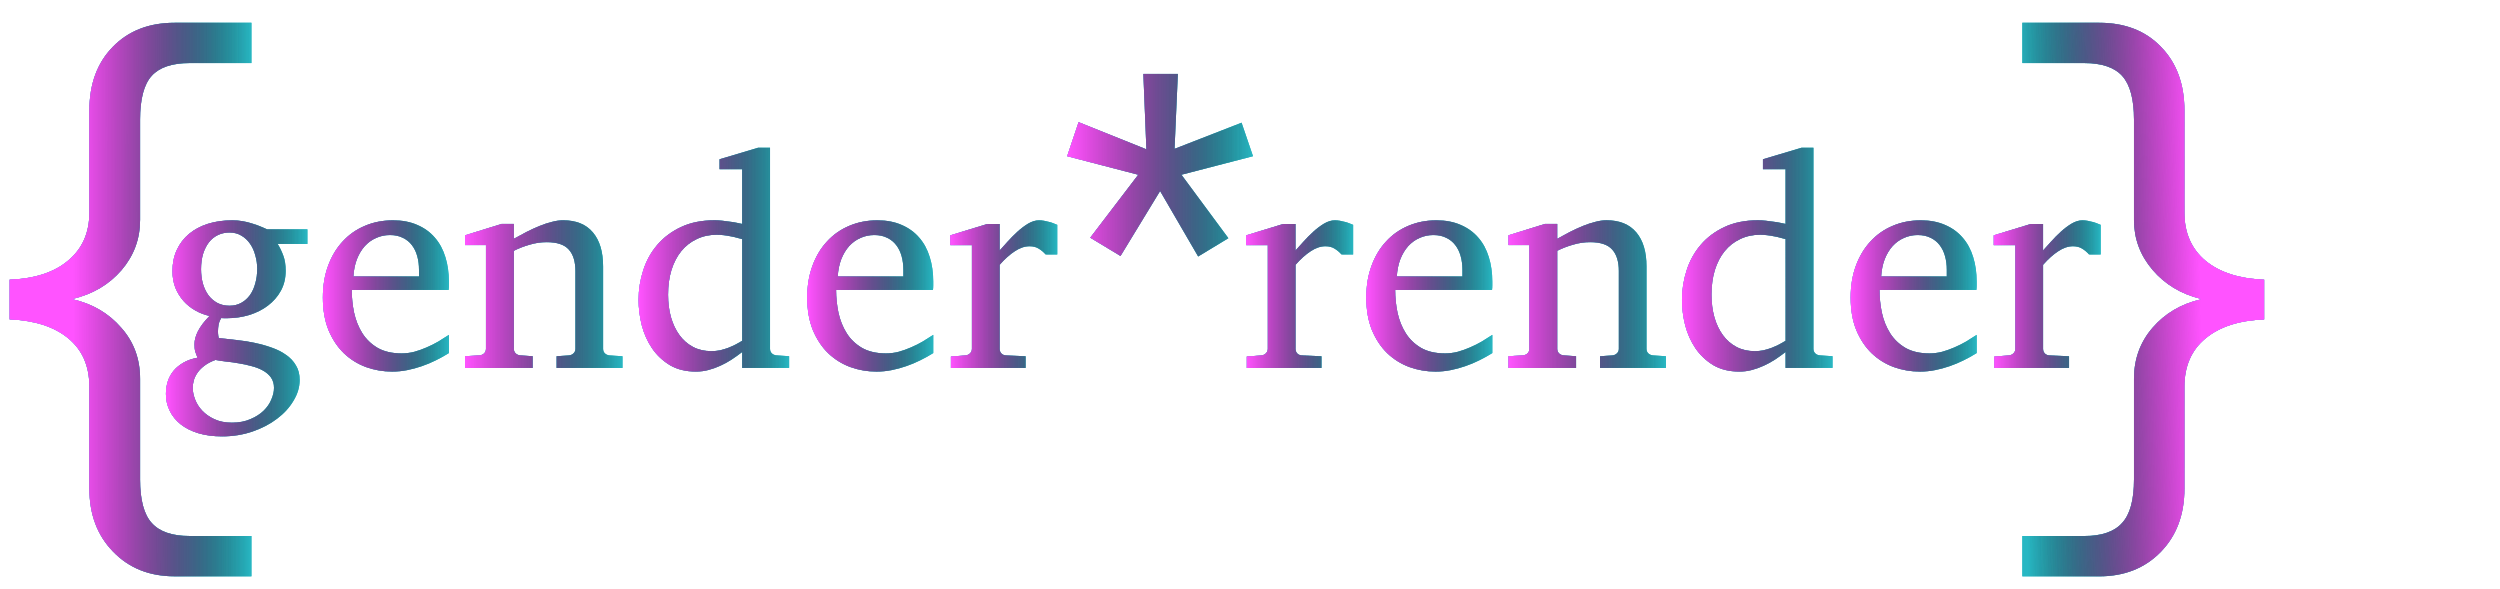 <?xml version="1.0" encoding="UTF-8" standalone="no"?>
<!-- Created with Inkscape (http://www.inkscape.org/) -->

<svg
   xmlns:osb="http://www.openswatchbook.org/uri/2009/osb"
   xmlns:dc="http://purl.org/dc/elements/1.1/"
   xmlns:cc="http://creativecommons.org/ns#"
   xmlns:rdf="http://www.w3.org/1999/02/22-rdf-syntax-ns#"
   xmlns:svg="http://www.w3.org/2000/svg"
   xmlns="http://www.w3.org/2000/svg"
   xmlns:xlink="http://www.w3.org/1999/xlink"
   xmlns:sodipodi="http://sodipodi.sourceforge.net/DTD/sodipodi-0.dtd"
   xmlns:inkscape="http://www.inkscape.org/namespaces/inkscape"
   width="140mm"
   height="33mm"
   viewBox="0 0 140 33"
   version="1.1"
   id="svg8"
   inkscape:version="0.92.3 (2405546, 2018-03-11)"
   sodipodi:docname="title.inkspace.svg">
  <defs
     id="defs2">
    <linearGradient
       id="linearGradient3092"
       osb:paint="solid">
      <stop
         style="stop-color:#ff53ff;stop-opacity:1;"
         offset="0"
         id="stop3090" />
    </linearGradient>
    <linearGradient
       inkscape:collect="always"
       id="linearGradient910">
      <stop
         style="stop-color:#ff53ff;stop-opacity:1"
         offset="0"
         id="stop906" />
      <stop
         style="stop-color:#000000;stop-opacity:0;"
         offset="1"
         id="stop908" />
    </linearGradient>
    <linearGradient
       inkscape:collect="always"
       id="linearGradient97">
      <stop
         style="stop-color:#ff53ff;stop-opacity:1"
         offset="0"
         id="stop93" />
      <stop
         style="stop-color:#000000;stop-opacity:0;"
         offset="1"
         id="stop95" />
    </linearGradient>
    <linearGradient
       inkscape:collect="always"
       xlink:href="#linearGradient97"
       id="linearGradient4545"
       gradientUnits="userSpaceOnUse"
       x1="8.34"
       y1="267.641"
       x2="18.326"
       y2="267.649" />
    <linearGradient
       inkscape:collect="always"
       xlink:href="#linearGradient910"
       id="linearGradient4631"
       gradientUnits="userSpaceOnUse"
       x1="64.006"
       y1="260.127"
       x2="74.412"
       y2="260.127" />
    <linearGradient
       inkscape:collect="always"
       xlink:href="#linearGradient910"
       id="linearGradient4717"
       gradientUnits="userSpaceOnUse"
       x1="127.482"
       y1="267.641"
       x2="117.465"
       y2="267.868" />
    <linearGradient
       inkscape:collect="always"
       xlink:href="#linearGradient97"
       id="linearGradient6183"
       x1="115.895"
       y1="267.345"
       x2="121.883"
       y2="267.345"
       gradientUnits="userSpaceOnUse" />
    <linearGradient
       inkscape:collect="always"
       xlink:href="#linearGradient97"
       id="linearGradient6185"
       x1="107.88"
       y1="267.447"
       x2="114.939"
       y2="267.447"
       gradientUnits="userSpaceOnUse" />
    <linearGradient
       inkscape:collect="always"
       xlink:href="#linearGradient97"
       id="linearGradient6187"
       x1="98.436"
       y1="265.417"
       x2="106.867"
       y2="265.417"
       gradientUnits="userSpaceOnUse" />
    <linearGradient
       inkscape:collect="always"
       xlink:href="#linearGradient97"
       id="linearGradient6189"
       x1="88.722"
       y1="267.345"
       x2="97.537"
       y2="267.345"
       gradientUnits="userSpaceOnUse" />
    <linearGradient
       inkscape:collect="always"
       xlink:href="#linearGradient97"
       id="linearGradient6191"
       x1="80.756"
       y1="267.447"
       x2="87.815"
       y2="267.447"
       gradientUnits="userSpaceOnUse" />
    <linearGradient
       inkscape:collect="always"
       xlink:href="#linearGradient97"
       id="linearGradient6193"
       x1="74.032"
       y1="267.345"
       x2="80.021"
       y2="267.345"
       gradientUnits="userSpaceOnUse" />
    <linearGradient
       inkscape:collect="always"
       xlink:href="#linearGradient97"
       id="linearGradient6195"
       x1="57.463"
       y1="267.345"
       x2="63.452"
       y2="267.345"
       gradientUnits="userSpaceOnUse" />
    <linearGradient
       inkscape:collect="always"
       xlink:href="#linearGradient97"
       id="linearGradient6197"
       x1="49.449"
       y1="267.447"
       x2="56.507"
       y2="267.447"
       gradientUnits="userSpaceOnUse" />
    <linearGradient
       inkscape:collect="always"
       xlink:href="#linearGradient97"
       id="linearGradient6199"
       x1="40.004"
       y1="265.417"
       x2="48.435"
       y2="265.417"
       gradientUnits="userSpaceOnUse" />
    <linearGradient
       inkscape:collect="always"
       xlink:href="#linearGradient97"
       id="linearGradient6201"
       x1="30.29"
       y1="267.345"
       x2="39.105"
       y2="267.345"
       gradientUnits="userSpaceOnUse" />
    <linearGradient
       inkscape:collect="always"
       xlink:href="#linearGradient97"
       id="linearGradient6203"
       x1="22.324"
       y1="267.447"
       x2="29.383"
       y2="267.447"
       gradientUnits="userSpaceOnUse" />
    <linearGradient
       inkscape:collect="always"
       xlink:href="#linearGradient97"
       id="linearGradient6205"
       x1="13.533"
       y1="269.261"
       x2="21.458"
       y2="269.261"
       gradientUnits="userSpaceOnUse" />
    <filter
       inkscape:collect="always"
       style="color-interpolation-filters:sRGB"
       id="filter6520"
       x="-0.002"
       width="1.004"
       y="-0.009"
       height="1.018">
      <feGaussianBlur
         inkscape:collect="always"
         stdDeviation="0.118"
         id="feGaussianBlur6522" />
    </filter>
    <filter
       inkscape:collect="always"
       style="color-interpolation-filters:sRGB"
       id="filter6566"
       x="-0.002"
       width="1.004"
       y="-0.009"
       height="1.018">
      <feGaussianBlur
         inkscape:collect="always"
         stdDeviation="0.118"
         id="feGaussianBlur6568" />
    </filter>
    <linearGradient
       inkscape:collect="always"
       xlink:href="#linearGradient97"
       id="linearGradient6608"
       gradientUnits="userSpaceOnUse"
       x1="8.34"
       y1="267.641"
       x2="18.326"
       y2="267.649" />
    <linearGradient
       inkscape:collect="always"
       xlink:href="#linearGradient97"
       id="linearGradient6610"
       gradientUnits="userSpaceOnUse"
       x1="13.533"
       y1="269.261"
       x2="21.458"
       y2="269.261" />
    <linearGradient
       inkscape:collect="always"
       xlink:href="#linearGradient97"
       id="linearGradient6612"
       gradientUnits="userSpaceOnUse"
       x1="22.324"
       y1="267.447"
       x2="29.383"
       y2="267.447" />
    <linearGradient
       inkscape:collect="always"
       xlink:href="#linearGradient97"
       id="linearGradient6614"
       gradientUnits="userSpaceOnUse"
       x1="30.29"
       y1="267.345"
       x2="39.105"
       y2="267.345" />
    <linearGradient
       inkscape:collect="always"
       xlink:href="#linearGradient97"
       id="linearGradient6616"
       gradientUnits="userSpaceOnUse"
       x1="40.004"
       y1="265.417"
       x2="48.435"
       y2="265.417" />
    <linearGradient
       inkscape:collect="always"
       xlink:href="#linearGradient97"
       id="linearGradient6618"
       gradientUnits="userSpaceOnUse"
       x1="49.449"
       y1="267.447"
       x2="56.507"
       y2="267.447" />
    <linearGradient
       inkscape:collect="always"
       xlink:href="#linearGradient97"
       id="linearGradient6620"
       gradientUnits="userSpaceOnUse"
       x1="57.463"
       y1="267.345"
       x2="63.452"
       y2="267.345" />
    <linearGradient
       inkscape:collect="always"
       xlink:href="#linearGradient910"
       id="linearGradient6622"
       gradientUnits="userSpaceOnUse"
       x1="64.006"
       y1="260.127"
       x2="74.412"
       y2="260.127" />
    <linearGradient
       inkscape:collect="always"
       xlink:href="#linearGradient97"
       id="linearGradient6624"
       gradientUnits="userSpaceOnUse"
       x1="74.032"
       y1="267.345"
       x2="80.021"
       y2="267.345" />
    <linearGradient
       inkscape:collect="always"
       xlink:href="#linearGradient97"
       id="linearGradient6626"
       gradientUnits="userSpaceOnUse"
       x1="80.756"
       y1="267.447"
       x2="87.815"
       y2="267.447" />
    <linearGradient
       inkscape:collect="always"
       xlink:href="#linearGradient97"
       id="linearGradient6628"
       gradientUnits="userSpaceOnUse"
       x1="88.722"
       y1="267.345"
       x2="97.537"
       y2="267.345" />
    <linearGradient
       inkscape:collect="always"
       xlink:href="#linearGradient97"
       id="linearGradient6630"
       gradientUnits="userSpaceOnUse"
       x1="98.436"
       y1="265.417"
       x2="106.867"
       y2="265.417" />
    <linearGradient
       inkscape:collect="always"
       xlink:href="#linearGradient97"
       id="linearGradient6632"
       gradientUnits="userSpaceOnUse"
       x1="107.88"
       y1="267.447"
       x2="114.939"
       y2="267.447" />
    <linearGradient
       inkscape:collect="always"
       xlink:href="#linearGradient97"
       id="linearGradient6634"
       gradientUnits="userSpaceOnUse"
       x1="115.895"
       y1="267.345"
       x2="121.883"
       y2="267.345" />
    <linearGradient
       inkscape:collect="always"
       xlink:href="#linearGradient910"
       id="linearGradient6636"
       gradientUnits="userSpaceOnUse"
       x1="127.482"
       y1="267.641"
       x2="117.465"
       y2="267.868" />
  </defs>
  <sodipodi:namedview
     id="base"
     pagecolor="#ffffff"
     bordercolor="#666666"
     borderopacity="1.0"
     inkscape:pageopacity="0.0"
     inkscape:pageshadow="2"
     inkscape:zoom="1.979899"
     inkscape:cx="268.67996"
     inkscape:cy="106.41011"
     inkscape:document-units="mm"
     inkscape:current-layer="g5420"
     showgrid="false"
     inkscape:window-width="1920"
     inkscape:window-height="1013"
     inkscape:window-x="1280"
     inkscape:window-y="28"
     inkscape:window-maximized="1" />
  <g
     transform="translate(0,-264)"
     style="display:inline"
     id="g5420"
     inkscape:groupmode="layer"
     inkscape:label="bg - blue blur">
    <g
       transform="translate(-4.244,13.125)"
       id="g5418"
       style="font-style:normal;font-variant:normal;font-weight:normal;font-stretch:normal;font-size:83.66px;line-height:1.25;font-family:sans-serif;-inkscape-font-specification:'sans-serif, Normal';font-variant-ligatures:normal;font-variant-caps:normal;font-variant-numeric:normal;font-feature-settings:normal;text-align:start;letter-spacing:0px;word-spacing:0px;writing-mode:lr-tb;text-anchor:start;fill:#28b7c3;fill-opacity:1;stroke:none;stroke-width:0.279;filter:url(#filter6520)"
       aria-label="{gender*render}">
      <path
         inkscape:connector-curvature="0"
         id="path5388"
         style="font-style:normal;font-variant:normal;font-weight:normal;font-stretch:normal;font-size:16.732px;font-family:monospace;-inkscape-font-specification:'monospace, Normal';font-variant-ligatures:normal;font-variant-caps:normal;font-variant-numeric:normal;font-feature-settings:normal;text-align:start;writing-mode:lr-tb;text-anchor:start;fill:#28b7c3;fill-opacity:1;stroke-width:0.554"
         d="m 14.023,283.149 q -2.111,0 -3.443,-1.38 -1.332,-1.364 -1.332,-3.54 v -5.7 q 0,-1.737 -1.185,-2.712 -1.185,-0.974 -3.28,-1.055 v -2.225 q 2.111,-0.081 3.28,-1.072 1.185,-0.991 1.185,-2.679 v -5.716 q 0,-2.225 1.315,-3.572 1.315,-1.348 3.459,-1.348 h 4.303 v 2.257 h -3.459 q -1.478,0 -2.127,0.714 -0.65,0.715 -0.65,2.452 v 5.618 q 0,1.591 -1.039,2.809 -1.039,1.202 -2.712,1.608 v 0.032 q 1.656,0.39 2.696,1.591 1.055,1.185 1.055,2.858 v 5.635 q 0,1.721 0.65,2.436 0.65,0.731 2.127,0.731 h 3.459 v 2.257 z" />
      <path
         id="path5390"
         style="font-style:normal;font-variant:normal;font-weight:normal;font-stretch:normal;font-size:16.732px;font-family:'Abyssinica SIL';-inkscape-font-specification:'Abyssinica SIL, Normal';font-variant-ligatures:normal;font-variant-caps:normal;font-variant-numeric:normal;font-feature-settings:normal;text-align:start;writing-mode:lr-tb;text-anchor:start;fill:#28b7c3;fill-opacity:1;stroke-width:0.279"
         d="m 19.792,264.535 q 0.188,0.302 0.319,0.662 0.131,0.351 0.131,0.842 0,0.629 -0.27,1.119 -0.27,0.49 -0.727,0.833 -0.449,0.343 -1.046,0.523 -0.588,0.18 -1.242,0.18 h -0.163 q -0.082,0 -0.163,-0.008 -0.106,0.172 -0.147,0.368 -0.033,0.196 -0.033,0.368 0,0.155 0.016,0.261 0.016,0.106 0.025,0.123 l 0.237,0.025 q 0.392,0.041 0.858,0.098 0.474,0.049 0.948,0.155 0.482,0.098 0.931,0.261 0.449,0.155 0.792,0.4 0.351,0.237 0.556,0.588 0.212,0.343 0.212,0.817 0,0.596 -0.343,1.16 -0.335,0.572 -0.923,1.013 -0.588,0.449 -1.381,0.719 -0.792,0.27 -1.699,0.27 -0.752,0 -1.34,-0.18 -0.58,-0.18 -0.98,-0.498 -0.4,-0.319 -0.613,-0.76 -0.212,-0.433 -0.212,-0.94 0,-0.368 0.106,-0.703 0.106,-0.327 0.327,-0.596 0.221,-0.261 0.547,-0.449 0.335,-0.196 0.792,-0.278 -0.049,-0.131 -0.082,-0.212 -0.033,-0.09 -0.057,-0.163 -0.016,-0.082 -0.025,-0.163 -0.008,-0.09 -0.008,-0.229 0,-0.327 0.196,-0.719 0.204,-0.4 0.645,-0.85 -0.417,-0.098 -0.792,-0.31 -0.376,-0.212 -0.662,-0.531 -0.286,-0.327 -0.458,-0.743 -0.163,-0.425 -0.163,-0.931 0,-0.662 0.245,-1.185 0.245,-0.531 0.686,-0.899 0.441,-0.368 1.054,-0.564 0.621,-0.196 1.373,-0.196 0.294,0 0.572,0.049 0.286,0.049 0.531,0.131 0.253,0.073 0.466,0.163 0.212,0.09 0.376,0.163 h 2.255 v 0.817 z m -0.204,8.064 q 0,-0.343 -0.172,-0.588 -0.172,-0.237 -0.458,-0.392 -0.278,-0.155 -0.637,-0.245 -0.351,-0.098 -0.719,-0.155 -0.359,-0.065 -0.703,-0.098 -0.343,-0.041 -0.588,-0.09 -0.368,0.131 -0.613,0.319 -0.245,0.18 -0.392,0.392 -0.147,0.212 -0.212,0.433 -0.057,0.221 -0.057,0.425 0,0.302 0.131,0.645 0.131,0.343 0.4,0.629 0.27,0.286 0.678,0.474 0.417,0.196 0.98,0.196 0.596,0 1.038,-0.196 0.449,-0.188 0.743,-0.474 0.294,-0.286 0.433,-0.629 0.147,-0.343 0.147,-0.645 z m -0.94,-6.659 q 0,-0.392 -0.106,-0.76 -0.098,-0.376 -0.294,-0.654 -0.196,-0.286 -0.49,-0.458 -0.286,-0.172 -0.662,-0.172 -0.351,0 -0.645,0.139 -0.294,0.139 -0.507,0.408 -0.204,0.261 -0.327,0.645 -0.114,0.384 -0.114,0.866 0,0.417 0.098,0.792 0.106,0.368 0.302,0.645 0.204,0.278 0.498,0.441 0.302,0.163 0.694,0.163 0.376,0 0.662,-0.163 0.294,-0.163 0.49,-0.441 0.196,-0.278 0.294,-0.654 0.106,-0.376 0.106,-0.801 z"
         inkscape:connector-curvature="0" />
      <path
         id="path5392"
         style="font-style:normal;font-variant:normal;font-weight:normal;font-stretch:normal;font-size:16.732px;font-family:'Abyssinica SIL';-inkscape-font-specification:'Abyssinica SIL, Normal';font-variant-ligatures:normal;font-variant-caps:normal;font-variant-numeric:normal;font-feature-settings:normal;text-align:start;writing-mode:lr-tb;text-anchor:start;fill:#28b7c3;fill-opacity:1;stroke-width:0.279"
         d="m 29.383,270.646 q -0.351,0.221 -0.735,0.408 -0.376,0.188 -0.784,0.327 -0.4,0.139 -0.817,0.221 -0.417,0.082 -0.842,0.082 -0.76,0 -1.462,-0.253 -0.703,-0.261 -1.242,-0.776 -0.531,-0.515 -0.858,-1.291 -0.319,-0.784 -0.319,-1.83 0,-0.98 0.294,-1.773 0.294,-0.801 0.817,-1.364 0.523,-0.572 1.242,-0.874 0.719,-0.31 1.577,-0.31 0.776,0 1.364,0.261 0.588,0.253 0.98,0.711 0.392,0.449 0.588,1.087 0.196,0.629 0.196,1.373 v 0.221 q 0,0.131 -0.016,0.245 h -5.425 q 0,0.637 0.131,1.275 0.139,0.637 0.458,1.144 0.319,0.507 0.858,0.825 0.539,0.31 1.348,0.31 0.359,0 0.711,-0.09 0.351,-0.098 0.686,-0.245 0.343,-0.147 0.654,-0.327 0.31,-0.188 0.596,-0.376 z m -1.675,-4.657 q 0,-0.417 -0.098,-0.768 -0.098,-0.359 -0.302,-0.621 -0.196,-0.261 -0.507,-0.408 -0.302,-0.155 -0.719,-0.155 -0.417,0 -0.776,0.163 -0.359,0.155 -0.637,0.458 -0.27,0.302 -0.441,0.735 -0.163,0.425 -0.196,0.964 h 3.676 z"
         inkscape:connector-curvature="0" />
      <path
         id="path5394"
         style="font-style:normal;font-variant:normal;font-weight:normal;font-stretch:normal;font-size:16.732px;font-family:'Abyssinica SIL';-inkscape-font-specification:'Abyssinica SIL, Normal';font-variant-ligatures:normal;font-variant-caps:normal;font-variant-numeric:normal;font-feature-settings:normal;text-align:start;writing-mode:lr-tb;text-anchor:start;fill:#28b7c3;fill-opacity:1;stroke-width:0.279"
         d="m 35.413,271.479 v -0.654 l 0.703,-0.049 q 0.147,-0.016 0.245,-0.114 0.106,-0.098 0.106,-0.253 v -4.355 q 0,-0.792 -0.368,-1.201 -0.368,-0.417 -1.242,-0.417 -0.482,0 -0.948,0.139 -0.466,0.131 -0.891,0.343 v 5.49 q 0,0.155 0.098,0.253 0.098,0.098 0.253,0.114 l 0.703,0.049 v 0.654 H 30.29 v -0.654 l 0.817,-0.049 q 0.155,-0.016 0.253,-0.114 0.098,-0.098 0.098,-0.253 V 264.6 H 30.29 v -0.547 l 2.042,-0.637 h 0.686 v 0.833 q 0.351,-0.196 0.711,-0.384 0.368,-0.188 0.727,-0.335 0.359,-0.147 0.694,-0.229 0.335,-0.09 0.629,-0.09 1.095,0 1.667,0.678 0.572,0.678 0.572,1.904 v 4.616 q 0,0.155 0.098,0.253 0.106,0.098 0.253,0.114 l 0.735,0.049 v 0.654 z"
         inkscape:connector-curvature="0" />
      <path
         id="path5396"
         style="font-style:normal;font-variant:normal;font-weight:normal;font-stretch:normal;font-size:16.732px;font-family:'Abyssinica SIL';-inkscape-font-specification:'Abyssinica SIL, Normal';font-variant-ligatures:normal;font-variant-caps:normal;font-variant-numeric:normal;font-feature-settings:normal;text-align:start;writing-mode:lr-tb;text-anchor:start;fill:#28b7c3;fill-opacity:1;stroke-width:0.279"
         d="m 45.805,271.479 v -0.891 q -0.286,0.221 -0.596,0.425 -0.302,0.196 -0.629,0.343 -0.319,0.147 -0.662,0.237 -0.335,0.09 -0.703,0.09 -0.842,0 -1.454,-0.359 -0.605,-0.368 -0.997,-0.94 -0.392,-0.58 -0.58,-1.291 -0.18,-0.719 -0.18,-1.43 0,-0.85 0.261,-1.65 0.261,-0.809 0.792,-1.43 0.531,-0.621 1.332,-0.997 0.801,-0.376 1.879,-0.376 0.196,0 0.425,0.025 0.229,0.025 0.441,0.057 0.221,0.025 0.392,0.065 0.18,0.033 0.278,0.057 v -3.064 h -1.266 v -0.556 l 2.157,-0.645 h 0.67 v 11.258 q 0,0.155 0.098,0.253 0.098,0.098 0.253,0.114 l 0.719,0.049 v 0.654 z m 0,-7.214 q -0.106,-0.033 -0.278,-0.073 -0.163,-0.049 -0.359,-0.082 -0.188,-0.041 -0.4,-0.065 -0.204,-0.025 -0.384,-0.025 -0.621,0 -1.127,0.245 -0.507,0.237 -0.866,0.678 -0.351,0.433 -0.547,1.054 -0.188,0.621 -0.188,1.381 0,0.686 0.163,1.266 0.163,0.572 0.474,0.997 0.31,0.425 0.76,0.662 0.449,0.237 1.029,0.237 0.253,0 0.49,-0.049 0.237,-0.057 0.458,-0.139 0.221,-0.09 0.417,-0.188 0.196,-0.106 0.359,-0.204 z"
         inkscape:connector-curvature="0" />
      <path
         id="path5398"
         style="font-style:normal;font-variant:normal;font-weight:normal;font-stretch:normal;font-size:16.732px;font-family:'Abyssinica SIL';-inkscape-font-specification:'Abyssinica SIL, Normal';font-variant-ligatures:normal;font-variant-caps:normal;font-variant-numeric:normal;font-feature-settings:normal;text-align:start;writing-mode:lr-tb;text-anchor:start;fill:#28b7c3;fill-opacity:1;stroke-width:0.279"
         d="m 56.507,270.646 q -0.351,0.221 -0.735,0.408 -0.376,0.188 -0.784,0.327 -0.4,0.139 -0.817,0.221 -0.417,0.082 -0.842,0.082 -0.76,0 -1.462,-0.253 -0.703,-0.261 -1.242,-0.776 -0.531,-0.515 -0.858,-1.291 -0.319,-0.784 -0.319,-1.83 0,-0.98 0.294,-1.773 0.294,-0.801 0.817,-1.364 0.523,-0.572 1.242,-0.874 0.719,-0.31 1.577,-0.31 0.776,0 1.364,0.261 0.588,0.253 0.98,0.711 0.392,0.449 0.588,1.087 0.196,0.629 0.196,1.373 v 0.221 q 0,0.131 -0.016,0.245 h -5.425 q 0,0.637 0.131,1.275 0.139,0.637 0.458,1.144 0.319,0.507 0.858,0.825 0.539,0.31 1.348,0.31 0.359,0 0.711,-0.09 0.351,-0.098 0.686,-0.245 0.343,-0.147 0.654,-0.327 0.31,-0.188 0.596,-0.376 z m -1.675,-4.657 q 0,-0.417 -0.098,-0.768 -0.098,-0.359 -0.302,-0.621 -0.196,-0.261 -0.507,-0.408 -0.302,-0.155 -0.719,-0.155 -0.417,0 -0.776,0.163 -0.359,0.155 -0.637,0.458 -0.27,0.302 -0.441,0.735 -0.163,0.425 -0.196,0.964 h 3.676 z"
         inkscape:connector-curvature="0" />
      <path
         id="path5400"
         style="font-style:normal;font-variant:normal;font-weight:normal;font-stretch:normal;font-size:16.732px;font-family:'Abyssinica SIL';-inkscape-font-specification:'Abyssinica SIL, Normal';font-variant-ligatures:normal;font-variant-caps:normal;font-variant-numeric:normal;font-feature-settings:normal;text-align:start;writing-mode:lr-tb;text-anchor:start;fill:#28b7c3;fill-opacity:1;stroke-width:0.279"
         d="m 62.798,265.123 q -0.163,-0.188 -0.376,-0.319 -0.212,-0.139 -0.523,-0.139 -0.408,0 -0.825,0.278 -0.417,0.27 -0.85,0.76 v 4.706 q 0,0.155 0.098,0.261 0.098,0.098 0.253,0.106 l 1.103,0.049 v 0.654 h -4.183 v -0.637 l 0.825,-0.065 q 0.147,-0.016 0.245,-0.114 0.106,-0.098 0.106,-0.253 v -5.809 h -1.209 v -0.547 l 2.075,-0.637 h 0.686 v 1.487 q 0.18,-0.196 0.433,-0.482 0.261,-0.294 0.556,-0.564 0.294,-0.27 0.605,-0.458 0.319,-0.188 0.613,-0.188 0.131,0 0.278,0.025 0.147,0.025 0.286,0.065 0.139,0.033 0.253,0.082 0.123,0.041 0.204,0.082 v 1.659 z"
         inkscape:connector-curvature="0" />
      <path
         inkscape:connector-curvature="0"
         id="path5402"
         style="font-style:normal;font-variant:normal;font-weight:normal;font-stretch:normal;font-size:16.732px;font-family:monospace;-inkscape-font-specification:'monospace, Normal';font-variant-ligatures:normal;font-variant-caps:normal;font-variant-numeric:normal;font-feature-settings:normal;text-align:start;writing-mode:lr-tb;text-anchor:start;opacity:1;fill:#28b7c3;fill-opacity:1;stroke-width:0.485"
         d="m 70.019,259.21 3.753,-1.464 0.64,1.876 -4.009,1.038 2.63,3.554 -1.692,1.024 -2.132,-3.668 -2.218,3.639 -1.692,-1.024 2.687,-3.525 -3.98,-1.038 0.64,-1.905 3.796,1.521 -0.171,-4.222 h 1.933 z" />
      <path
         id="path5404"
         style="font-style:normal;font-variant:normal;font-weight:normal;font-stretch:normal;font-size:16.732px;font-family:'Abyssinica SIL';-inkscape-font-specification:'Abyssinica SIL, Normal';font-variant-ligatures:normal;font-variant-caps:normal;font-variant-numeric:normal;font-feature-settings:normal;text-align:start;writing-mode:lr-tb;text-anchor:start;fill:#28b7c3;fill-opacity:1;stroke-width:0.279"
         d="m 79.367,265.123 q -0.163,-0.188 -0.376,-0.319 -0.212,-0.139 -0.523,-0.139 -0.408,0 -0.825,0.278 -0.417,0.27 -0.85,0.76 v 4.706 q 0,0.155 0.098,0.261 0.098,0.098 0.253,0.106 l 1.103,0.049 v 0.654 h -4.183 v -0.637 l 0.825,-0.065 q 0.147,-0.016 0.245,-0.114 0.106,-0.098 0.106,-0.253 v -5.809 h -1.209 v -0.547 l 2.075,-0.637 h 0.686 v 1.487 q 0.18,-0.196 0.433,-0.482 0.261,-0.294 0.556,-0.564 0.294,-0.27 0.605,-0.458 0.319,-0.188 0.613,-0.188 0.131,0 0.278,0.025 0.147,0.025 0.286,0.065 0.139,0.033 0.253,0.082 0.123,0.041 0.204,0.082 v 1.659 z"
         inkscape:connector-curvature="0" />
      <path
         id="path5406"
         style="font-style:normal;font-variant:normal;font-weight:normal;font-stretch:normal;font-size:16.732px;font-family:'Abyssinica SIL';-inkscape-font-specification:'Abyssinica SIL, Normal';font-variant-ligatures:normal;font-variant-caps:normal;font-variant-numeric:normal;font-feature-settings:normal;text-align:start;writing-mode:lr-tb;text-anchor:start;fill:#28b7c3;fill-opacity:1;stroke-width:0.279"
         d="m 87.815,270.646 q -0.351,0.221 -0.735,0.408 -0.376,0.188 -0.784,0.327 -0.4,0.139 -0.817,0.221 -0.417,0.082 -0.842,0.082 -0.76,0 -1.462,-0.253 -0.703,-0.261 -1.242,-0.776 -0.531,-0.515 -0.858,-1.291 -0.319,-0.784 -0.319,-1.83 0,-0.98 0.294,-1.773 0.294,-0.801 0.817,-1.364 0.523,-0.572 1.242,-0.874 0.719,-0.31 1.577,-0.31 0.776,0 1.364,0.261 0.588,0.253 0.98,0.711 0.392,0.449 0.588,1.087 0.196,0.629 0.196,1.373 v 0.221 q 0,0.131 -0.016,0.245 h -5.425 q 0,0.637 0.131,1.275 0.139,0.637 0.458,1.144 0.319,0.507 0.858,0.825 0.539,0.31 1.348,0.31 0.359,0 0.711,-0.09 0.351,-0.098 0.686,-0.245 0.343,-0.147 0.654,-0.327 0.31,-0.188 0.596,-0.376 z m -1.675,-4.657 q 0,-0.417 -0.098,-0.768 -0.098,-0.359 -0.302,-0.621 -0.196,-0.261 -0.507,-0.408 -0.302,-0.155 -0.719,-0.155 -0.417,0 -0.776,0.163 -0.359,0.155 -0.637,0.458 -0.27,0.302 -0.441,0.735 -0.163,0.425 -0.196,0.964 h 3.676 z"
         inkscape:connector-curvature="0" />
      <path
         id="path5408"
         style="font-style:normal;font-variant:normal;font-weight:normal;font-stretch:normal;font-size:16.732px;font-family:'Abyssinica SIL';-inkscape-font-specification:'Abyssinica SIL, Normal';font-variant-ligatures:normal;font-variant-caps:normal;font-variant-numeric:normal;font-feature-settings:normal;text-align:start;writing-mode:lr-tb;text-anchor:start;fill:#28b7c3;fill-opacity:1;stroke-width:0.279"
         d="m 93.844,271.479 v -0.654 l 0.703,-0.049 q 0.147,-0.016 0.245,-0.114 0.106,-0.098 0.106,-0.253 v -4.355 q 0,-0.792 -0.368,-1.201 -0.368,-0.417 -1.242,-0.417 -0.482,0 -0.948,0.139 -0.466,0.131 -0.891,0.343 v 5.49 q 0,0.155 0.098,0.253 0.098,0.098 0.253,0.114 l 0.703,0.049 v 0.654 h -3.783 v -0.654 l 0.817,-0.049 q 0.155,-0.016 0.253,-0.114 0.098,-0.098 0.098,-0.253 v -5.809 h -1.168 v -0.547 l 2.042,-0.637 h 0.686 v 0.833 q 0.351,-0.196 0.711,-0.384 0.368,-0.188 0.727,-0.335 0.359,-0.147 0.694,-0.229 0.335,-0.09 0.629,-0.09 1.095,0 1.667,0.678 0.572,0.678 0.572,1.904 v 4.616 q 0,0.155 0.098,0.253 0.106,0.098 0.253,0.114 l 0.735,0.049 v 0.654 z"
         inkscape:connector-curvature="0" />
      <path
         id="path5410"
         style="font-style:normal;font-variant:normal;font-weight:normal;font-stretch:normal;font-size:16.732px;font-family:'Abyssinica SIL';-inkscape-font-specification:'Abyssinica SIL, Normal';font-variant-ligatures:normal;font-variant-caps:normal;font-variant-numeric:normal;font-feature-settings:normal;text-align:start;writing-mode:lr-tb;text-anchor:start;fill:#28b7c3;fill-opacity:1;stroke-width:0.279"
         d="m 104.236,271.479 v -0.891 q -0.286,0.221 -0.596,0.425 -0.302,0.196 -0.629,0.343 -0.319,0.147 -0.662,0.237 -0.335,0.09 -0.703,0.09 -0.842,0 -1.454,-0.359 -0.605,-0.368 -0.997,-0.94 -0.392,-0.58 -0.58,-1.291 -0.18,-0.719 -0.18,-1.43 0,-0.85 0.261,-1.65 0.261,-0.809 0.792,-1.43 0.531,-0.621 1.332,-0.997 0.801,-0.376 1.879,-0.376 0.196,0 0.425,0.025 0.229,0.025 0.441,0.057 0.221,0.025 0.392,0.065 0.18,0.033 0.278,0.057 v -3.064 h -1.266 v -0.556 l 2.157,-0.645 h 0.67 v 11.258 q 0,0.155 0.098,0.253 0.098,0.098 0.253,0.114 l 0.719,0.049 v 0.654 z m 0,-7.214 q -0.106,-0.033 -0.278,-0.073 -0.163,-0.049 -0.359,-0.082 -0.188,-0.041 -0.4,-0.065 -0.204,-0.025 -0.384,-0.025 -0.621,0 -1.127,0.245 -0.507,0.237 -0.866,0.678 -0.351,0.433 -0.547,1.054 -0.188,0.621 -0.188,1.381 0,0.686 0.163,1.266 0.163,0.572 0.474,0.997 0.31,0.425 0.76,0.662 0.449,0.237 1.029,0.237 0.253,0 0.49,-0.049 0.237,-0.057 0.458,-0.139 0.221,-0.09 0.417,-0.188 0.196,-0.106 0.359,-0.204 z"
         inkscape:connector-curvature="0" />
      <path
         id="path5412"
         style="font-style:normal;font-variant:normal;font-weight:normal;font-stretch:normal;font-size:16.732px;font-family:'Abyssinica SIL';-inkscape-font-specification:'Abyssinica SIL, Normal';font-variant-ligatures:normal;font-variant-caps:normal;font-variant-numeric:normal;font-feature-settings:normal;text-align:start;writing-mode:lr-tb;text-anchor:start;fill:#28b7c3;fill-opacity:1;stroke-width:0.279"
         d="m 114.939,270.646 q -0.351,0.221 -0.735,0.408 -0.376,0.188 -0.784,0.327 -0.4,0.139 -0.817,0.221 -0.417,0.082 -0.842,0.082 -0.76,0 -1.462,-0.253 -0.703,-0.261 -1.242,-0.776 -0.531,-0.515 -0.858,-1.291 -0.319,-0.784 -0.319,-1.83 0,-0.98 0.294,-1.773 0.294,-0.801 0.817,-1.364 0.523,-0.572 1.242,-0.874 0.719,-0.31 1.577,-0.31 0.776,0 1.364,0.261 0.588,0.253 0.98,0.711 0.392,0.449 0.588,1.087 0.196,0.629 0.196,1.373 v 0.221 q 0,0.131 -0.016,0.245 h -5.425 q 0,0.637 0.131,1.275 0.139,0.637 0.458,1.144 0.319,0.507 0.858,0.825 0.539,0.31 1.348,0.31 0.359,0 0.711,-0.09 0.351,-0.098 0.686,-0.245 0.343,-0.147 0.654,-0.327 0.31,-0.188 0.596,-0.376 z m -1.675,-4.657 q 0,-0.417 -0.098,-0.768 -0.098,-0.359 -0.302,-0.621 -0.196,-0.261 -0.507,-0.408 -0.302,-0.155 -0.719,-0.155 -0.417,0 -0.776,0.163 -0.359,0.155 -0.637,0.458 -0.27,0.302 -0.441,0.735 -0.163,0.425 -0.196,0.964 h 3.676 z"
         inkscape:connector-curvature="0" />
      <path
         id="path5414"
         style="font-style:normal;font-variant:normal;font-weight:normal;font-stretch:normal;font-size:16.732px;font-family:'Abyssinica SIL';-inkscape-font-specification:'Abyssinica SIL, Normal';font-variant-ligatures:normal;font-variant-caps:normal;font-variant-numeric:normal;font-feature-settings:normal;text-align:start;writing-mode:lr-tb;text-anchor:start;fill:#28b7c3;fill-opacity:1;stroke-width:0.279"
         d="m 121.23,265.123 q -0.163,-0.188 -0.376,-0.319 -0.212,-0.139 -0.523,-0.139 -0.408,0 -0.825,0.278 -0.417,0.27 -0.85,0.76 v 4.706 q 0,0.155 0.098,0.261 0.098,0.098 0.253,0.106 l 1.103,0.049 v 0.654 h -4.183 v -0.637 l 0.825,-0.065 q 0.147,-0.016 0.245,-0.114 0.106,-0.098 0.106,-0.253 v -5.809 h -1.209 v -0.547 l 2.075,-0.637 h 0.686 v 1.487 q 0.18,-0.196 0.433,-0.482 0.261,-0.294 0.556,-0.564 0.294,-0.27 0.605,-0.458 0.319,-0.188 0.613,-0.188 0.131,0 0.278,0.025 0.147,0.025 0.286,0.065 0.139,0.033 0.253,0.082 0.123,0.041 0.204,0.082 v 1.659 z"
         inkscape:connector-curvature="0" />
      <path
         inkscape:connector-curvature="0"
         id="path5416"
         style="font-style:normal;font-variant:normal;font-weight:normal;font-stretch:normal;font-size:16.732px;font-family:monospace;-inkscape-font-specification:'monospace, Normal';font-variant-ligatures:normal;font-variant-caps:normal;font-variant-numeric:normal;font-feature-settings:normal;text-align:start;writing-mode:lr-tb;text-anchor:start;fill:#28b7c3;fill-opacity:1;stroke-width:0.554"
         d="m 117.495,283.149 v -2.257 h 3.459 q 1.478,0 2.127,-0.731 0.666,-0.714 0.666,-2.436 v -5.635 q 0,-1.656 1.039,-2.858 1.039,-1.202 2.696,-1.591 v -0.032 q -1.656,-0.406 -2.696,-1.624 -1.039,-1.218 -1.039,-2.793 v -5.618 q 0,-1.705 -0.65,-2.436 -0.65,-0.731 -2.143,-0.731 h -3.459 v -2.257 h 4.303 q 2.16,0 3.459,1.348 1.315,1.348 1.315,3.572 v 5.716 q 0,1.705 1.185,2.696 1.185,0.974 3.28,1.056 v 2.225 q -2.111,0.081 -3.296,1.072 -1.169,0.974 -1.169,2.696 v 5.7 q 0,2.192 -1.332,3.556 -1.332,1.364 -3.443,1.364 z" />
    </g>
  </g>
  <g
     inkscape:label="bg - blue"
     inkscape:groupmode="layer"
     id="g6470"
     style="display:inline"
     transform="translate(0,-264)">
    <g
       aria-label="{gender*render}"
       style="font-style:normal;font-variant:normal;font-weight:normal;font-stretch:normal;font-size:83.66px;line-height:1.25;font-family:sans-serif;-inkscape-font-specification:'sans-serif, Normal';font-variant-ligatures:normal;font-variant-caps:normal;font-variant-numeric:normal;font-feature-settings:normal;text-align:start;letter-spacing:0px;word-spacing:0px;writing-mode:lr-tb;text-anchor:start;fill:#28b7c3;fill-opacity:1;stroke:none;stroke-width:0.279"
       id="g6468"
       transform="translate(-4.244,13.125)">
      <path
         d="m 14.023,283.149 q -2.111,0 -3.443,-1.38 -1.332,-1.364 -1.332,-3.54 v -5.7 q 0,-1.737 -1.185,-2.712 -1.185,-0.974 -3.28,-1.055 v -2.225 q 2.111,-0.081 3.28,-1.072 1.185,-0.991 1.185,-2.679 v -5.716 q 0,-2.225 1.315,-3.572 1.315,-1.348 3.459,-1.348 h 4.303 v 2.257 h -3.459 q -1.478,0 -2.127,0.714 -0.65,0.715 -0.65,2.452 v 5.618 q 0,1.591 -1.039,2.809 -1.039,1.202 -2.712,1.608 v 0.032 q 1.656,0.39 2.696,1.591 1.055,1.185 1.055,2.858 v 5.635 q 0,1.721 0.65,2.436 0.65,0.731 2.127,0.731 h 3.459 v 2.257 z"
         style="font-style:normal;font-variant:normal;font-weight:normal;font-stretch:normal;font-size:16.732px;font-family:monospace;-inkscape-font-specification:'monospace, Normal';font-variant-ligatures:normal;font-variant-caps:normal;font-variant-numeric:normal;font-feature-settings:normal;text-align:start;writing-mode:lr-tb;text-anchor:start;fill:#28b7c3;fill-opacity:1;stroke-width:0.554"
         id="path6438"
         inkscape:connector-curvature="0" />
      <path
         inkscape:connector-curvature="0"
         d="m 19.792,264.535 q 0.188,0.302 0.319,0.662 0.131,0.351 0.131,0.842 0,0.629 -0.27,1.119 -0.27,0.49 -0.727,0.833 -0.449,0.343 -1.046,0.523 -0.588,0.18 -1.242,0.18 h -0.163 q -0.082,0 -0.163,-0.008 -0.106,0.172 -0.147,0.368 -0.033,0.196 -0.033,0.368 0,0.155 0.016,0.261 0.016,0.106 0.025,0.123 l 0.237,0.025 q 0.392,0.041 0.858,0.098 0.474,0.049 0.948,0.155 0.482,0.098 0.931,0.261 0.449,0.155 0.792,0.4 0.351,0.237 0.556,0.588 0.212,0.343 0.212,0.817 0,0.596 -0.343,1.16 -0.335,0.572 -0.923,1.013 -0.588,0.449 -1.381,0.719 -0.792,0.27 -1.699,0.27 -0.752,0 -1.34,-0.18 -0.58,-0.18 -0.98,-0.498 -0.4,-0.319 -0.613,-0.76 -0.212,-0.433 -0.212,-0.94 0,-0.368 0.106,-0.703 0.106,-0.327 0.327,-0.596 0.221,-0.261 0.547,-0.449 0.335,-0.196 0.792,-0.278 -0.049,-0.131 -0.082,-0.212 -0.033,-0.09 -0.057,-0.163 -0.016,-0.082 -0.025,-0.163 -0.008,-0.09 -0.008,-0.229 0,-0.327 0.196,-0.719 0.204,-0.4 0.645,-0.85 -0.417,-0.098 -0.792,-0.31 -0.376,-0.212 -0.662,-0.531 -0.286,-0.327 -0.458,-0.743 -0.163,-0.425 -0.163,-0.931 0,-0.662 0.245,-1.185 0.245,-0.531 0.686,-0.899 0.441,-0.368 1.054,-0.564 0.621,-0.196 1.373,-0.196 0.294,0 0.572,0.049 0.286,0.049 0.531,0.131 0.253,0.073 0.466,0.163 0.212,0.09 0.376,0.163 h 2.255 v 0.817 z m -0.204,8.064 q 0,-0.343 -0.172,-0.588 -0.172,-0.237 -0.458,-0.392 -0.278,-0.155 -0.637,-0.245 -0.351,-0.098 -0.719,-0.155 -0.359,-0.065 -0.703,-0.098 -0.343,-0.041 -0.588,-0.09 -0.368,0.131 -0.613,0.319 -0.245,0.18 -0.392,0.392 -0.147,0.212 -0.212,0.433 -0.057,0.221 -0.057,0.425 0,0.302 0.131,0.645 0.131,0.343 0.4,0.629 0.27,0.286 0.678,0.474 0.417,0.196 0.98,0.196 0.596,0 1.038,-0.196 0.449,-0.188 0.743,-0.474 0.294,-0.286 0.433,-0.629 0.147,-0.343 0.147,-0.645 z m -0.94,-6.659 q 0,-0.392 -0.106,-0.76 -0.098,-0.376 -0.294,-0.654 -0.196,-0.286 -0.49,-0.458 -0.286,-0.172 -0.662,-0.172 -0.351,0 -0.645,0.139 -0.294,0.139 -0.507,0.408 -0.204,0.261 -0.327,0.645 -0.114,0.384 -0.114,0.866 0,0.417 0.098,0.792 0.106,0.368 0.302,0.645 0.204,0.278 0.498,0.441 0.302,0.163 0.694,0.163 0.376,0 0.662,-0.163 0.294,-0.163 0.49,-0.441 0.196,-0.278 0.294,-0.654 0.106,-0.376 0.106,-0.801 z"
         style="font-style:normal;font-variant:normal;font-weight:normal;font-stretch:normal;font-size:16.732px;font-family:'Abyssinica SIL';-inkscape-font-specification:'Abyssinica SIL, Normal';font-variant-ligatures:normal;font-variant-caps:normal;font-variant-numeric:normal;font-feature-settings:normal;text-align:start;writing-mode:lr-tb;text-anchor:start;fill:#28b7c3;fill-opacity:1;stroke-width:0.279"
         id="path6440" />
      <path
         inkscape:connector-curvature="0"
         d="m 29.383,270.646 q -0.351,0.221 -0.735,0.408 -0.376,0.188 -0.784,0.327 -0.4,0.139 -0.817,0.221 -0.417,0.082 -0.842,0.082 -0.76,0 -1.462,-0.253 -0.703,-0.261 -1.242,-0.776 -0.531,-0.515 -0.858,-1.291 -0.319,-0.784 -0.319,-1.83 0,-0.98 0.294,-1.773 0.294,-0.801 0.817,-1.364 0.523,-0.572 1.242,-0.874 0.719,-0.31 1.577,-0.31 0.776,0 1.364,0.261 0.588,0.253 0.98,0.711 0.392,0.449 0.588,1.087 0.196,0.629 0.196,1.373 v 0.221 q 0,0.131 -0.016,0.245 h -5.425 q 0,0.637 0.131,1.275 0.139,0.637 0.458,1.144 0.319,0.507 0.858,0.825 0.539,0.31 1.348,0.31 0.359,0 0.711,-0.09 0.351,-0.098 0.686,-0.245 0.343,-0.147 0.654,-0.327 0.31,-0.188 0.596,-0.376 z m -1.675,-4.657 q 0,-0.417 -0.098,-0.768 -0.098,-0.359 -0.302,-0.621 -0.196,-0.261 -0.507,-0.408 -0.302,-0.155 -0.719,-0.155 -0.417,0 -0.776,0.163 -0.359,0.155 -0.637,0.458 -0.27,0.302 -0.441,0.735 -0.163,0.425 -0.196,0.964 h 3.676 z"
         style="font-style:normal;font-variant:normal;font-weight:normal;font-stretch:normal;font-size:16.732px;font-family:'Abyssinica SIL';-inkscape-font-specification:'Abyssinica SIL, Normal';font-variant-ligatures:normal;font-variant-caps:normal;font-variant-numeric:normal;font-feature-settings:normal;text-align:start;writing-mode:lr-tb;text-anchor:start;fill:#28b7c3;fill-opacity:1;stroke-width:0.279"
         id="path6442" />
      <path
         inkscape:connector-curvature="0"
         d="m 35.413,271.479 v -0.654 l 0.703,-0.049 q 0.147,-0.016 0.245,-0.114 0.106,-0.098 0.106,-0.253 v -4.355 q 0,-0.792 -0.368,-1.201 -0.368,-0.417 -1.242,-0.417 -0.482,0 -0.948,0.139 -0.466,0.131 -0.891,0.343 v 5.49 q 0,0.155 0.098,0.253 0.098,0.098 0.253,0.114 l 0.703,0.049 v 0.654 H 30.29 v -0.654 l 0.817,-0.049 q 0.155,-0.016 0.253,-0.114 0.098,-0.098 0.098,-0.253 V 264.6 H 30.29 v -0.547 l 2.042,-0.637 h 0.686 v 0.833 q 0.351,-0.196 0.711,-0.384 0.368,-0.188 0.727,-0.335 0.359,-0.147 0.694,-0.229 0.335,-0.09 0.629,-0.09 1.095,0 1.667,0.678 0.572,0.678 0.572,1.904 v 4.616 q 0,0.155 0.098,0.253 0.106,0.098 0.253,0.114 l 0.735,0.049 v 0.654 z"
         style="font-style:normal;font-variant:normal;font-weight:normal;font-stretch:normal;font-size:16.732px;font-family:'Abyssinica SIL';-inkscape-font-specification:'Abyssinica SIL, Normal';font-variant-ligatures:normal;font-variant-caps:normal;font-variant-numeric:normal;font-feature-settings:normal;text-align:start;writing-mode:lr-tb;text-anchor:start;fill:#28b7c3;fill-opacity:1;stroke-width:0.279"
         id="path6444" />
      <path
         inkscape:connector-curvature="0"
         d="m 45.805,271.479 v -0.891 q -0.286,0.221 -0.596,0.425 -0.302,0.196 -0.629,0.343 -0.319,0.147 -0.662,0.237 -0.335,0.09 -0.703,0.09 -0.842,0 -1.454,-0.359 -0.605,-0.368 -0.997,-0.94 -0.392,-0.58 -0.58,-1.291 -0.18,-0.719 -0.18,-1.43 0,-0.85 0.261,-1.65 0.261,-0.809 0.792,-1.43 0.531,-0.621 1.332,-0.997 0.801,-0.376 1.879,-0.376 0.196,0 0.425,0.025 0.229,0.025 0.441,0.057 0.221,0.025 0.392,0.065 0.18,0.033 0.278,0.057 v -3.064 h -1.266 v -0.556 l 2.157,-0.645 h 0.67 v 11.258 q 0,0.155 0.098,0.253 0.098,0.098 0.253,0.114 l 0.719,0.049 v 0.654 z m 0,-7.214 q -0.106,-0.033 -0.278,-0.073 -0.163,-0.049 -0.359,-0.082 -0.188,-0.041 -0.4,-0.065 -0.204,-0.025 -0.384,-0.025 -0.621,0 -1.127,0.245 -0.507,0.237 -0.866,0.678 -0.351,0.433 -0.547,1.054 -0.188,0.621 -0.188,1.381 0,0.686 0.163,1.266 0.163,0.572 0.474,0.997 0.31,0.425 0.76,0.662 0.449,0.237 1.029,0.237 0.253,0 0.49,-0.049 0.237,-0.057 0.458,-0.139 0.221,-0.09 0.417,-0.188 0.196,-0.106 0.359,-0.204 z"
         style="font-style:normal;font-variant:normal;font-weight:normal;font-stretch:normal;font-size:16.732px;font-family:'Abyssinica SIL';-inkscape-font-specification:'Abyssinica SIL, Normal';font-variant-ligatures:normal;font-variant-caps:normal;font-variant-numeric:normal;font-feature-settings:normal;text-align:start;writing-mode:lr-tb;text-anchor:start;fill:#28b7c3;fill-opacity:1;stroke-width:0.279"
         id="path6446" />
      <path
         inkscape:connector-curvature="0"
         d="m 56.507,270.646 q -0.351,0.221 -0.735,0.408 -0.376,0.188 -0.784,0.327 -0.4,0.139 -0.817,0.221 -0.417,0.082 -0.842,0.082 -0.76,0 -1.462,-0.253 -0.703,-0.261 -1.242,-0.776 -0.531,-0.515 -0.858,-1.291 -0.319,-0.784 -0.319,-1.83 0,-0.98 0.294,-1.773 0.294,-0.801 0.817,-1.364 0.523,-0.572 1.242,-0.874 0.719,-0.31 1.577,-0.31 0.776,0 1.364,0.261 0.588,0.253 0.98,0.711 0.392,0.449 0.588,1.087 0.196,0.629 0.196,1.373 v 0.221 q 0,0.131 -0.016,0.245 h -5.425 q 0,0.637 0.131,1.275 0.139,0.637 0.458,1.144 0.319,0.507 0.858,0.825 0.539,0.31 1.348,0.31 0.359,0 0.711,-0.09 0.351,-0.098 0.686,-0.245 0.343,-0.147 0.654,-0.327 0.31,-0.188 0.596,-0.376 z m -1.675,-4.657 q 0,-0.417 -0.098,-0.768 -0.098,-0.359 -0.302,-0.621 -0.196,-0.261 -0.507,-0.408 -0.302,-0.155 -0.719,-0.155 -0.417,0 -0.776,0.163 -0.359,0.155 -0.637,0.458 -0.27,0.302 -0.441,0.735 -0.163,0.425 -0.196,0.964 h 3.676 z"
         style="font-style:normal;font-variant:normal;font-weight:normal;font-stretch:normal;font-size:16.732px;font-family:'Abyssinica SIL';-inkscape-font-specification:'Abyssinica SIL, Normal';font-variant-ligatures:normal;font-variant-caps:normal;font-variant-numeric:normal;font-feature-settings:normal;text-align:start;writing-mode:lr-tb;text-anchor:start;fill:#28b7c3;fill-opacity:1;stroke-width:0.279"
         id="path6448" />
      <path
         inkscape:connector-curvature="0"
         d="m 62.798,265.123 q -0.163,-0.188 -0.376,-0.319 -0.212,-0.139 -0.523,-0.139 -0.408,0 -0.825,0.278 -0.417,0.27 -0.85,0.76 v 4.706 q 0,0.155 0.098,0.261 0.098,0.098 0.253,0.106 l 1.103,0.049 v 0.654 h -4.183 v -0.637 l 0.825,-0.065 q 0.147,-0.016 0.245,-0.114 0.106,-0.098 0.106,-0.253 v -5.809 h -1.209 v -0.547 l 2.075,-0.637 h 0.686 v 1.487 q 0.18,-0.196 0.433,-0.482 0.261,-0.294 0.556,-0.564 0.294,-0.27 0.605,-0.458 0.319,-0.188 0.613,-0.188 0.131,0 0.278,0.025 0.147,0.025 0.286,0.065 0.139,0.033 0.253,0.082 0.123,0.041 0.204,0.082 v 1.659 z"
         style="font-style:normal;font-variant:normal;font-weight:normal;font-stretch:normal;font-size:16.732px;font-family:'Abyssinica SIL';-inkscape-font-specification:'Abyssinica SIL, Normal';font-variant-ligatures:normal;font-variant-caps:normal;font-variant-numeric:normal;font-feature-settings:normal;text-align:start;writing-mode:lr-tb;text-anchor:start;fill:#28b7c3;fill-opacity:1;stroke-width:0.279"
         id="path6450" />
      <path
         d="m 70.019,259.21 3.753,-1.464 0.64,1.876 -4.009,1.038 2.63,3.554 -1.692,1.024 -2.132,-3.668 -2.218,3.639 -1.692,-1.024 2.687,-3.525 -3.98,-1.038 0.64,-1.905 3.796,1.521 -0.171,-4.222 h 1.933 z"
         style="font-style:normal;font-variant:normal;font-weight:normal;font-stretch:normal;font-size:16.732px;font-family:monospace;-inkscape-font-specification:'monospace, Normal';font-variant-ligatures:normal;font-variant-caps:normal;font-variant-numeric:normal;font-feature-settings:normal;text-align:start;writing-mode:lr-tb;text-anchor:start;opacity:1;fill:#28b7c3;fill-opacity:1;stroke-width:0.485"
         id="path6452"
         inkscape:connector-curvature="0" />
      <path
         inkscape:connector-curvature="0"
         d="m 79.367,265.123 q -0.163,-0.188 -0.376,-0.319 -0.212,-0.139 -0.523,-0.139 -0.408,0 -0.825,0.278 -0.417,0.27 -0.85,0.76 v 4.706 q 0,0.155 0.098,0.261 0.098,0.098 0.253,0.106 l 1.103,0.049 v 0.654 h -4.183 v -0.637 l 0.825,-0.065 q 0.147,-0.016 0.245,-0.114 0.106,-0.098 0.106,-0.253 v -5.809 h -1.209 v -0.547 l 2.075,-0.637 h 0.686 v 1.487 q 0.18,-0.196 0.433,-0.482 0.261,-0.294 0.556,-0.564 0.294,-0.27 0.605,-0.458 0.319,-0.188 0.613,-0.188 0.131,0 0.278,0.025 0.147,0.025 0.286,0.065 0.139,0.033 0.253,0.082 0.123,0.041 0.204,0.082 v 1.659 z"
         style="font-style:normal;font-variant:normal;font-weight:normal;font-stretch:normal;font-size:16.732px;font-family:'Abyssinica SIL';-inkscape-font-specification:'Abyssinica SIL, Normal';font-variant-ligatures:normal;font-variant-caps:normal;font-variant-numeric:normal;font-feature-settings:normal;text-align:start;writing-mode:lr-tb;text-anchor:start;fill:#28b7c3;fill-opacity:1;stroke-width:0.279"
         id="path6454" />
      <path
         inkscape:connector-curvature="0"
         d="m 87.815,270.646 q -0.351,0.221 -0.735,0.408 -0.376,0.188 -0.784,0.327 -0.4,0.139 -0.817,0.221 -0.417,0.082 -0.842,0.082 -0.76,0 -1.462,-0.253 -0.703,-0.261 -1.242,-0.776 -0.531,-0.515 -0.858,-1.291 -0.319,-0.784 -0.319,-1.83 0,-0.98 0.294,-1.773 0.294,-0.801 0.817,-1.364 0.523,-0.572 1.242,-0.874 0.719,-0.31 1.577,-0.31 0.776,0 1.364,0.261 0.588,0.253 0.98,0.711 0.392,0.449 0.588,1.087 0.196,0.629 0.196,1.373 v 0.221 q 0,0.131 -0.016,0.245 h -5.425 q 0,0.637 0.131,1.275 0.139,0.637 0.458,1.144 0.319,0.507 0.858,0.825 0.539,0.31 1.348,0.31 0.359,0 0.711,-0.09 0.351,-0.098 0.686,-0.245 0.343,-0.147 0.654,-0.327 0.31,-0.188 0.596,-0.376 z m -1.675,-4.657 q 0,-0.417 -0.098,-0.768 -0.098,-0.359 -0.302,-0.621 -0.196,-0.261 -0.507,-0.408 -0.302,-0.155 -0.719,-0.155 -0.417,0 -0.776,0.163 -0.359,0.155 -0.637,0.458 -0.27,0.302 -0.441,0.735 -0.163,0.425 -0.196,0.964 h 3.676 z"
         style="font-style:normal;font-variant:normal;font-weight:normal;font-stretch:normal;font-size:16.732px;font-family:'Abyssinica SIL';-inkscape-font-specification:'Abyssinica SIL, Normal';font-variant-ligatures:normal;font-variant-caps:normal;font-variant-numeric:normal;font-feature-settings:normal;text-align:start;writing-mode:lr-tb;text-anchor:start;fill:#28b7c3;fill-opacity:1;stroke-width:0.279"
         id="path6456" />
      <path
         inkscape:connector-curvature="0"
         d="m 93.844,271.479 v -0.654 l 0.703,-0.049 q 0.147,-0.016 0.245,-0.114 0.106,-0.098 0.106,-0.253 v -4.355 q 0,-0.792 -0.368,-1.201 -0.368,-0.417 -1.242,-0.417 -0.482,0 -0.948,0.139 -0.466,0.131 -0.891,0.343 v 5.49 q 0,0.155 0.098,0.253 0.098,0.098 0.253,0.114 l 0.703,0.049 v 0.654 h -3.783 v -0.654 l 0.817,-0.049 q 0.155,-0.016 0.253,-0.114 0.098,-0.098 0.098,-0.253 v -5.809 h -1.168 v -0.547 l 2.042,-0.637 h 0.686 v 0.833 q 0.351,-0.196 0.711,-0.384 0.368,-0.188 0.727,-0.335 0.359,-0.147 0.694,-0.229 0.335,-0.09 0.629,-0.09 1.095,0 1.667,0.678 0.572,0.678 0.572,1.904 v 4.616 q 0,0.155 0.098,0.253 0.106,0.098 0.253,0.114 l 0.735,0.049 v 0.654 z"
         style="font-style:normal;font-variant:normal;font-weight:normal;font-stretch:normal;font-size:16.732px;font-family:'Abyssinica SIL';-inkscape-font-specification:'Abyssinica SIL, Normal';font-variant-ligatures:normal;font-variant-caps:normal;font-variant-numeric:normal;font-feature-settings:normal;text-align:start;writing-mode:lr-tb;text-anchor:start;fill:#28b7c3;fill-opacity:1;stroke-width:0.279"
         id="path6458" />
      <path
         inkscape:connector-curvature="0"
         d="m 104.236,271.479 v -0.891 q -0.286,0.221 -0.596,0.425 -0.302,0.196 -0.629,0.343 -0.319,0.147 -0.662,0.237 -0.335,0.09 -0.703,0.09 -0.842,0 -1.454,-0.359 -0.605,-0.368 -0.997,-0.94 -0.392,-0.58 -0.58,-1.291 -0.18,-0.719 -0.18,-1.43 0,-0.85 0.261,-1.65 0.261,-0.809 0.792,-1.43 0.531,-0.621 1.332,-0.997 0.801,-0.376 1.879,-0.376 0.196,0 0.425,0.025 0.229,0.025 0.441,0.057 0.221,0.025 0.392,0.065 0.18,0.033 0.278,0.057 v -3.064 h -1.266 v -0.556 l 2.157,-0.645 h 0.67 v 11.258 q 0,0.155 0.098,0.253 0.098,0.098 0.253,0.114 l 0.719,0.049 v 0.654 z m 0,-7.214 q -0.106,-0.033 -0.278,-0.073 -0.163,-0.049 -0.359,-0.082 -0.188,-0.041 -0.4,-0.065 -0.204,-0.025 -0.384,-0.025 -0.621,0 -1.127,0.245 -0.507,0.237 -0.866,0.678 -0.351,0.433 -0.547,1.054 -0.188,0.621 -0.188,1.381 0,0.686 0.163,1.266 0.163,0.572 0.474,0.997 0.31,0.425 0.76,0.662 0.449,0.237 1.029,0.237 0.253,0 0.49,-0.049 0.237,-0.057 0.458,-0.139 0.221,-0.09 0.417,-0.188 0.196,-0.106 0.359,-0.204 z"
         style="font-style:normal;font-variant:normal;font-weight:normal;font-stretch:normal;font-size:16.732px;font-family:'Abyssinica SIL';-inkscape-font-specification:'Abyssinica SIL, Normal';font-variant-ligatures:normal;font-variant-caps:normal;font-variant-numeric:normal;font-feature-settings:normal;text-align:start;writing-mode:lr-tb;text-anchor:start;fill:#28b7c3;fill-opacity:1;stroke-width:0.279"
         id="path6460" />
      <path
         inkscape:connector-curvature="0"
         d="m 114.939,270.646 q -0.351,0.221 -0.735,0.408 -0.376,0.188 -0.784,0.327 -0.4,0.139 -0.817,0.221 -0.417,0.082 -0.842,0.082 -0.76,0 -1.462,-0.253 -0.703,-0.261 -1.242,-0.776 -0.531,-0.515 -0.858,-1.291 -0.319,-0.784 -0.319,-1.83 0,-0.98 0.294,-1.773 0.294,-0.801 0.817,-1.364 0.523,-0.572 1.242,-0.874 0.719,-0.31 1.577,-0.31 0.776,0 1.364,0.261 0.588,0.253 0.98,0.711 0.392,0.449 0.588,1.087 0.196,0.629 0.196,1.373 v 0.221 q 0,0.131 -0.016,0.245 h -5.425 q 0,0.637 0.131,1.275 0.139,0.637 0.458,1.144 0.319,0.507 0.858,0.825 0.539,0.31 1.348,0.31 0.359,0 0.711,-0.09 0.351,-0.098 0.686,-0.245 0.343,-0.147 0.654,-0.327 0.31,-0.188 0.596,-0.376 z m -1.675,-4.657 q 0,-0.417 -0.098,-0.768 -0.098,-0.359 -0.302,-0.621 -0.196,-0.261 -0.507,-0.408 -0.302,-0.155 -0.719,-0.155 -0.417,0 -0.776,0.163 -0.359,0.155 -0.637,0.458 -0.27,0.302 -0.441,0.735 -0.163,0.425 -0.196,0.964 h 3.676 z"
         style="font-style:normal;font-variant:normal;font-weight:normal;font-stretch:normal;font-size:16.732px;font-family:'Abyssinica SIL';-inkscape-font-specification:'Abyssinica SIL, Normal';font-variant-ligatures:normal;font-variant-caps:normal;font-variant-numeric:normal;font-feature-settings:normal;text-align:start;writing-mode:lr-tb;text-anchor:start;fill:#28b7c3;fill-opacity:1;stroke-width:0.279"
         id="path6462" />
      <path
         inkscape:connector-curvature="0"
         d="m 121.23,265.123 q -0.163,-0.188 -0.376,-0.319 -0.212,-0.139 -0.523,-0.139 -0.408,0 -0.825,0.278 -0.417,0.27 -0.85,0.76 v 4.706 q 0,0.155 0.098,0.261 0.098,0.098 0.253,0.106 l 1.103,0.049 v 0.654 h -4.183 v -0.637 l 0.825,-0.065 q 0.147,-0.016 0.245,-0.114 0.106,-0.098 0.106,-0.253 v -5.809 h -1.209 v -0.547 l 2.075,-0.637 h 0.686 v 1.487 q 0.18,-0.196 0.433,-0.482 0.261,-0.294 0.556,-0.564 0.294,-0.27 0.605,-0.458 0.319,-0.188 0.613,-0.188 0.131,0 0.278,0.025 0.147,0.025 0.286,0.065 0.139,0.033 0.253,0.082 0.123,0.041 0.204,0.082 v 1.659 z"
         style="font-style:normal;font-variant:normal;font-weight:normal;font-stretch:normal;font-size:16.732px;font-family:'Abyssinica SIL';-inkscape-font-specification:'Abyssinica SIL, Normal';font-variant-ligatures:normal;font-variant-caps:normal;font-variant-numeric:normal;font-feature-settings:normal;text-align:start;writing-mode:lr-tb;text-anchor:start;fill:#28b7c3;fill-opacity:1;stroke-width:0.279"
         id="path6464" />
      <path
         d="m 117.495,283.149 v -2.257 h 3.459 q 1.478,0 2.127,-0.731 0.666,-0.714 0.666,-2.436 v -5.635 q 0,-1.656 1.039,-2.858 1.039,-1.202 2.696,-1.591 v -0.032 q -1.656,-0.406 -2.696,-1.624 -1.039,-1.218 -1.039,-2.793 v -5.618 q 0,-1.705 -0.65,-2.436 -0.65,-0.731 -2.143,-0.731 h -3.459 v -2.257 h 4.303 q 2.16,0 3.459,1.348 1.315,1.348 1.315,3.572 v 5.716 q 0,1.705 1.185,2.696 1.185,0.974 3.28,1.056 v 2.225 q -2.111,0.081 -3.296,1.072 -1.169,0.974 -1.169,2.696 v 5.7 q 0,2.192 -1.332,3.556 -1.332,1.364 -3.443,1.364 z"
         style="font-style:normal;font-variant:normal;font-weight:normal;font-stretch:normal;font-size:16.732px;font-family:monospace;-inkscape-font-specification:'monospace, Normal';font-variant-ligatures:normal;font-variant-caps:normal;font-variant-numeric:normal;font-feature-settings:normal;text-align:start;writing-mode:lr-tb;text-anchor:start;fill:#28b7c3;fill-opacity:1;stroke-width:0.554"
         id="path6466"
         inkscape:connector-curvature="0" />
    </g>
  </g>
  <g
     inkscape:label="fg - pink"
     inkscape:groupmode="layer"
     id="layer1"
     style="display:inline"
     transform="translate(0,-264)">
    <g
       aria-label="{gender*render}"
       style="font-style:normal;font-variant:normal;font-weight:normal;font-stretch:normal;font-size:83.66px;line-height:1.25;font-family:sans-serif;-inkscape-font-specification:'sans-serif, Normal';font-variant-ligatures:normal;font-variant-caps:normal;font-variant-numeric:normal;font-feature-settings:normal;text-align:start;letter-spacing:0px;word-spacing:0px;writing-mode:lr-tb;text-anchor:start;fill:#000000;fill-opacity:1;stroke:none;stroke-width:0.279"
       id="text12-4"
       transform="translate(-4.244,13.125)">
      <path
         d="m 14.023,283.149 q -2.111,0 -3.443,-1.38 -1.332,-1.364 -1.332,-3.54 v -5.7 q 0,-1.737 -1.185,-2.712 -1.185,-0.974 -3.28,-1.055 v -2.225 q 2.111,-0.081 3.28,-1.072 1.185,-0.991 1.185,-2.679 v -5.716 q 0,-2.225 1.315,-3.572 1.315,-1.348 3.459,-1.348 h 4.303 v 2.257 h -3.459 q -1.478,0 -2.127,0.714 -0.65,0.715 -0.65,2.452 v 5.618 q 0,1.591 -1.039,2.809 -1.039,1.202 -2.712,1.608 v 0.032 q 1.656,0.39 2.696,1.591 1.055,1.185 1.055,2.858 v 5.635 q 0,1.721 0.65,2.436 0.65,0.731 2.127,0.731 h 3.459 v 2.257 z"
         style="font-style:normal;font-variant:normal;font-weight:normal;font-stretch:normal;font-size:16.732px;font-family:monospace;-inkscape-font-specification:'monospace, Normal';font-variant-ligatures:normal;font-variant-caps:normal;font-variant-numeric:normal;font-feature-settings:normal;text-align:start;writing-mode:lr-tb;text-anchor:start;fill:url(#linearGradient6608);stroke-width:0.554"
         id="path24-1"
         inkscape:connector-curvature="0" />
      <path
         inkscape:connector-curvature="0"
         d="m 19.792,264.535 q 0.188,0.302 0.319,0.662 0.131,0.351 0.131,0.842 0,0.629 -0.27,1.119 -0.27,0.49 -0.727,0.833 -0.449,0.343 -1.046,0.523 -0.588,0.18 -1.242,0.18 h -0.163 q -0.082,0 -0.163,-0.008 -0.106,0.172 -0.147,0.368 -0.033,0.196 -0.033,0.368 0,0.155 0.016,0.261 0.016,0.106 0.025,0.123 l 0.237,0.025 q 0.392,0.041 0.858,0.098 0.474,0.049 0.948,0.155 0.482,0.098 0.931,0.261 0.449,0.155 0.792,0.4 0.351,0.237 0.556,0.588 0.212,0.343 0.212,0.817 0,0.596 -0.343,1.16 -0.335,0.572 -0.923,1.013 -0.588,0.449 -1.381,0.719 -0.792,0.27 -1.699,0.27 -0.752,0 -1.34,-0.18 -0.58,-0.18 -0.98,-0.498 -0.4,-0.319 -0.613,-0.76 -0.212,-0.433 -0.212,-0.94 0,-0.368 0.106,-0.703 0.106,-0.327 0.327,-0.596 0.221,-0.261 0.547,-0.449 0.335,-0.196 0.792,-0.278 -0.049,-0.131 -0.082,-0.212 -0.033,-0.09 -0.057,-0.163 -0.016,-0.082 -0.025,-0.163 -0.008,-0.09 -0.008,-0.229 0,-0.327 0.196,-0.719 0.204,-0.4 0.645,-0.85 -0.417,-0.098 -0.792,-0.31 -0.376,-0.212 -0.662,-0.531 -0.286,-0.327 -0.458,-0.743 -0.163,-0.425 -0.163,-0.931 0,-0.662 0.245,-1.185 0.245,-0.531 0.686,-0.899 0.441,-0.368 1.054,-0.564 0.621,-0.196 1.373,-0.196 0.294,0 0.572,0.049 0.286,0.049 0.531,0.131 0.253,0.073 0.466,0.163 0.212,0.09 0.376,0.163 h 2.255 v 0.817 z m -0.204,8.064 q 0,-0.343 -0.172,-0.588 -0.172,-0.237 -0.458,-0.392 -0.278,-0.155 -0.637,-0.245 -0.351,-0.098 -0.719,-0.155 -0.359,-0.065 -0.703,-0.098 -0.343,-0.041 -0.588,-0.09 -0.368,0.131 -0.613,0.319 -0.245,0.18 -0.392,0.392 -0.147,0.212 -0.212,0.433 -0.057,0.221 -0.057,0.425 0,0.302 0.131,0.645 0.131,0.343 0.4,0.629 0.27,0.286 0.678,0.474 0.417,0.196 0.98,0.196 0.596,0 1.038,-0.196 0.449,-0.188 0.743,-0.474 0.294,-0.286 0.433,-0.629 0.147,-0.343 0.147,-0.645 z m -0.94,-6.659 q 0,-0.392 -0.106,-0.76 -0.098,-0.376 -0.294,-0.654 -0.196,-0.286 -0.49,-0.458 -0.286,-0.172 -0.662,-0.172 -0.351,0 -0.645,0.139 -0.294,0.139 -0.507,0.408 -0.204,0.261 -0.327,0.645 -0.114,0.384 -0.114,0.866 0,0.417 0.098,0.792 0.106,0.368 0.302,0.645 0.204,0.278 0.498,0.441 0.302,0.163 0.694,0.163 0.376,0 0.662,-0.163 0.294,-0.163 0.49,-0.441 0.196,-0.278 0.294,-0.654 0.106,-0.376 0.106,-0.801 z"
         style="font-style:normal;font-variant:normal;font-weight:normal;font-stretch:normal;font-size:16.732px;font-family:'Abyssinica SIL';-inkscape-font-specification:'Abyssinica SIL, Normal';font-variant-ligatures:normal;font-variant-caps:normal;font-variant-numeric:normal;font-feature-settings:normal;text-align:start;writing-mode:lr-tb;text-anchor:start;fill:url(#linearGradient6610);fill-opacity:1;stroke-width:0.279"
         id="path26-1" />
      <path
         inkscape:connector-curvature="0"
         d="m 29.383,270.646 q -0.351,0.221 -0.735,0.408 -0.376,0.188 -0.784,0.327 -0.4,0.139 -0.817,0.221 -0.417,0.082 -0.842,0.082 -0.76,0 -1.462,-0.253 -0.703,-0.261 -1.242,-0.776 -0.531,-0.515 -0.858,-1.291 -0.319,-0.784 -0.319,-1.83 0,-0.98 0.294,-1.773 0.294,-0.801 0.817,-1.364 0.523,-0.572 1.242,-0.874 0.719,-0.31 1.577,-0.31 0.776,0 1.364,0.261 0.588,0.253 0.98,0.711 0.392,0.449 0.588,1.087 0.196,0.629 0.196,1.373 v 0.221 q 0,0.131 -0.016,0.245 h -5.425 q 0,0.637 0.131,1.275 0.139,0.637 0.458,1.144 0.319,0.507 0.858,0.825 0.539,0.31 1.348,0.31 0.359,0 0.711,-0.09 0.351,-0.098 0.686,-0.245 0.343,-0.147 0.654,-0.327 0.31,-0.188 0.596,-0.376 z m -1.675,-4.657 q 0,-0.417 -0.098,-0.768 -0.098,-0.359 -0.302,-0.621 -0.196,-0.261 -0.507,-0.408 -0.302,-0.155 -0.719,-0.155 -0.417,0 -0.776,0.163 -0.359,0.155 -0.637,0.458 -0.27,0.302 -0.441,0.735 -0.163,0.425 -0.196,0.964 h 3.676 z"
         style="font-style:normal;font-variant:normal;font-weight:normal;font-stretch:normal;font-size:16.732px;font-family:'Abyssinica SIL';-inkscape-font-specification:'Abyssinica SIL, Normal';font-variant-ligatures:normal;font-variant-caps:normal;font-variant-numeric:normal;font-feature-settings:normal;text-align:start;writing-mode:lr-tb;text-anchor:start;fill:url(#linearGradient6612);fill-opacity:1;stroke-width:0.279"
         id="path28-8" />
      <path
         inkscape:connector-curvature="0"
         d="m 35.413,271.479 v -0.654 l 0.703,-0.049 q 0.147,-0.016 0.245,-0.114 0.106,-0.098 0.106,-0.253 v -4.355 q 0,-0.792 -0.368,-1.201 -0.368,-0.417 -1.242,-0.417 -0.482,0 -0.948,0.139 -0.466,0.131 -0.891,0.343 v 5.49 q 0,0.155 0.098,0.253 0.098,0.098 0.253,0.114 l 0.703,0.049 v 0.654 H 30.29 v -0.654 l 0.817,-0.049 q 0.155,-0.016 0.253,-0.114 0.098,-0.098 0.098,-0.253 V 264.6 H 30.29 v -0.547 l 2.042,-0.637 h 0.686 v 0.833 q 0.351,-0.196 0.711,-0.384 0.368,-0.188 0.727,-0.335 0.359,-0.147 0.694,-0.229 0.335,-0.09 0.629,-0.09 1.095,0 1.667,0.678 0.572,0.678 0.572,1.904 v 4.616 q 0,0.155 0.098,0.253 0.106,0.098 0.253,0.114 l 0.735,0.049 v 0.654 z"
         style="font-style:normal;font-variant:normal;font-weight:normal;font-stretch:normal;font-size:16.732px;font-family:'Abyssinica SIL';-inkscape-font-specification:'Abyssinica SIL, Normal';font-variant-ligatures:normal;font-variant-caps:normal;font-variant-numeric:normal;font-feature-settings:normal;text-align:start;writing-mode:lr-tb;text-anchor:start;fill:url(#linearGradient6614);fill-opacity:1;stroke-width:0.279"
         id="path30-6" />
      <path
         inkscape:connector-curvature="0"
         d="m 45.805,271.479 v -0.891 q -0.286,0.221 -0.596,0.425 -0.302,0.196 -0.629,0.343 -0.319,0.147 -0.662,0.237 -0.335,0.09 -0.703,0.09 -0.842,0 -1.454,-0.359 -0.605,-0.368 -0.997,-0.94 -0.392,-0.58 -0.58,-1.291 -0.18,-0.719 -0.18,-1.43 0,-0.85 0.261,-1.65 0.261,-0.809 0.792,-1.43 0.531,-0.621 1.332,-0.997 0.801,-0.376 1.879,-0.376 0.196,0 0.425,0.025 0.229,0.025 0.441,0.057 0.221,0.025 0.392,0.065 0.18,0.033 0.278,0.057 v -3.064 h -1.266 v -0.556 l 2.157,-0.645 h 0.67 v 11.258 q 0,0.155 0.098,0.253 0.098,0.098 0.253,0.114 l 0.719,0.049 v 0.654 z m 0,-7.214 q -0.106,-0.033 -0.278,-0.073 -0.163,-0.049 -0.359,-0.082 -0.188,-0.041 -0.4,-0.065 -0.204,-0.025 -0.384,-0.025 -0.621,0 -1.127,0.245 -0.507,0.237 -0.866,0.678 -0.351,0.433 -0.547,1.054 -0.188,0.621 -0.188,1.381 0,0.686 0.163,1.266 0.163,0.572 0.474,0.997 0.31,0.425 0.76,0.662 0.449,0.237 1.029,0.237 0.253,0 0.49,-0.049 0.237,-0.057 0.458,-0.139 0.221,-0.09 0.417,-0.188 0.196,-0.106 0.359,-0.204 z"
         style="font-style:normal;font-variant:normal;font-weight:normal;font-stretch:normal;font-size:16.732px;font-family:'Abyssinica SIL';-inkscape-font-specification:'Abyssinica SIL, Normal';font-variant-ligatures:normal;font-variant-caps:normal;font-variant-numeric:normal;font-feature-settings:normal;text-align:start;writing-mode:lr-tb;text-anchor:start;fill:url(#linearGradient6616);fill-opacity:1;stroke-width:0.279"
         id="path32-4" />
      <path
         inkscape:connector-curvature="0"
         d="m 56.507,270.646 q -0.351,0.221 -0.735,0.408 -0.376,0.188 -0.784,0.327 -0.4,0.139 -0.817,0.221 -0.417,0.082 -0.842,0.082 -0.76,0 -1.462,-0.253 -0.703,-0.261 -1.242,-0.776 -0.531,-0.515 -0.858,-1.291 -0.319,-0.784 -0.319,-1.83 0,-0.98 0.294,-1.773 0.294,-0.801 0.817,-1.364 0.523,-0.572 1.242,-0.874 0.719,-0.31 1.577,-0.31 0.776,0 1.364,0.261 0.588,0.253 0.98,0.711 0.392,0.449 0.588,1.087 0.196,0.629 0.196,1.373 v 0.221 q 0,0.131 -0.016,0.245 h -5.425 q 0,0.637 0.131,1.275 0.139,0.637 0.458,1.144 0.319,0.507 0.858,0.825 0.539,0.31 1.348,0.31 0.359,0 0.711,-0.09 0.351,-0.098 0.686,-0.245 0.343,-0.147 0.654,-0.327 0.31,-0.188 0.596,-0.376 z m -1.675,-4.657 q 0,-0.417 -0.098,-0.768 -0.098,-0.359 -0.302,-0.621 -0.196,-0.261 -0.507,-0.408 -0.302,-0.155 -0.719,-0.155 -0.417,0 -0.776,0.163 -0.359,0.155 -0.637,0.458 -0.27,0.302 -0.441,0.735 -0.163,0.425 -0.196,0.964 h 3.676 z"
         style="font-style:normal;font-variant:normal;font-weight:normal;font-stretch:normal;font-size:16.732px;font-family:'Abyssinica SIL';-inkscape-font-specification:'Abyssinica SIL, Normal';font-variant-ligatures:normal;font-variant-caps:normal;font-variant-numeric:normal;font-feature-settings:normal;text-align:start;writing-mode:lr-tb;text-anchor:start;fill:url(#linearGradient6618);fill-opacity:1;stroke-width:0.279"
         id="path34-3" />
      <path
         inkscape:connector-curvature="0"
         d="m 62.798,265.123 q -0.163,-0.188 -0.376,-0.319 -0.212,-0.139 -0.523,-0.139 -0.408,0 -0.825,0.278 -0.417,0.27 -0.85,0.76 v 4.706 q 0,0.155 0.098,0.261 0.098,0.098 0.253,0.106 l 1.103,0.049 v 0.654 h -4.183 v -0.637 l 0.825,-0.065 q 0.147,-0.016 0.245,-0.114 0.106,-0.098 0.106,-0.253 v -5.809 h -1.209 v -0.547 l 2.075,-0.637 h 0.686 v 1.487 q 0.18,-0.196 0.433,-0.482 0.261,-0.294 0.556,-0.564 0.294,-0.27 0.605,-0.458 0.319,-0.188 0.613,-0.188 0.131,0 0.278,0.025 0.147,0.025 0.286,0.065 0.139,0.033 0.253,0.082 0.123,0.041 0.204,0.082 v 1.659 z"
         style="font-style:normal;font-variant:normal;font-weight:normal;font-stretch:normal;font-size:16.732px;font-family:'Abyssinica SIL';-inkscape-font-specification:'Abyssinica SIL, Normal';font-variant-ligatures:normal;font-variant-caps:normal;font-variant-numeric:normal;font-feature-settings:normal;text-align:start;writing-mode:lr-tb;text-anchor:start;fill:url(#linearGradient6620);fill-opacity:1;stroke-width:0.279"
         id="path36-4" />
      <path
         d="m 70.019,259.21 3.753,-1.464 0.64,1.876 -4.009,1.038 2.63,3.554 -1.692,1.024 -2.132,-3.668 -2.218,3.639 -1.692,-1.024 2.687,-3.525 -3.98,-1.038 0.64,-1.905 3.796,1.521 -0.171,-4.222 h 1.933 z"
         style="font-style:normal;font-variant:normal;font-weight:normal;font-stretch:normal;font-size:16.732px;font-family:monospace;-inkscape-font-specification:'monospace, Normal';font-variant-ligatures:normal;font-variant-caps:normal;font-variant-numeric:normal;font-feature-settings:normal;text-align:start;writing-mode:lr-tb;text-anchor:start;opacity:1;fill:url(#linearGradient6622);fill-opacity:1;stroke-width:0.485"
         id="path38-7"
         inkscape:connector-curvature="0" />
      <path
         inkscape:connector-curvature="0"
         d="m 79.367,265.123 q -0.163,-0.188 -0.376,-0.319 -0.212,-0.139 -0.523,-0.139 -0.408,0 -0.825,0.278 -0.417,0.27 -0.85,0.76 v 4.706 q 0,0.155 0.098,0.261 0.098,0.098 0.253,0.106 l 1.103,0.049 v 0.654 h -4.183 v -0.637 l 0.825,-0.065 q 0.147,-0.016 0.245,-0.114 0.106,-0.098 0.106,-0.253 v -5.809 h -1.209 v -0.547 l 2.075,-0.637 h 0.686 v 1.487 q 0.18,-0.196 0.433,-0.482 0.261,-0.294 0.556,-0.564 0.294,-0.27 0.605,-0.458 0.319,-0.188 0.613,-0.188 0.131,0 0.278,0.025 0.147,0.025 0.286,0.065 0.139,0.033 0.253,0.082 0.123,0.041 0.204,0.082 v 1.659 z"
         style="font-style:normal;font-variant:normal;font-weight:normal;font-stretch:normal;font-size:16.732px;font-family:'Abyssinica SIL';-inkscape-font-specification:'Abyssinica SIL, Normal';font-variant-ligatures:normal;font-variant-caps:normal;font-variant-numeric:normal;font-feature-settings:normal;text-align:start;writing-mode:lr-tb;text-anchor:start;fill:url(#linearGradient6624);fill-opacity:1;stroke-width:0.279"
         id="path40-7" />
      <path
         inkscape:connector-curvature="0"
         d="m 87.815,270.646 q -0.351,0.221 -0.735,0.408 -0.376,0.188 -0.784,0.327 -0.4,0.139 -0.817,0.221 -0.417,0.082 -0.842,0.082 -0.76,0 -1.462,-0.253 -0.703,-0.261 -1.242,-0.776 -0.531,-0.515 -0.858,-1.291 -0.319,-0.784 -0.319,-1.83 0,-0.98 0.294,-1.773 0.294,-0.801 0.817,-1.364 0.523,-0.572 1.242,-0.874 0.719,-0.31 1.577,-0.31 0.776,0 1.364,0.261 0.588,0.253 0.98,0.711 0.392,0.449 0.588,1.087 0.196,0.629 0.196,1.373 v 0.221 q 0,0.131 -0.016,0.245 h -5.425 q 0,0.637 0.131,1.275 0.139,0.637 0.458,1.144 0.319,0.507 0.858,0.825 0.539,0.31 1.348,0.31 0.359,0 0.711,-0.09 0.351,-0.098 0.686,-0.245 0.343,-0.147 0.654,-0.327 0.31,-0.188 0.596,-0.376 z m -1.675,-4.657 q 0,-0.417 -0.098,-0.768 -0.098,-0.359 -0.302,-0.621 -0.196,-0.261 -0.507,-0.408 -0.302,-0.155 -0.719,-0.155 -0.417,0 -0.776,0.163 -0.359,0.155 -0.637,0.458 -0.27,0.302 -0.441,0.735 -0.163,0.425 -0.196,0.964 h 3.676 z"
         style="font-style:normal;font-variant:normal;font-weight:normal;font-stretch:normal;font-size:16.732px;font-family:'Abyssinica SIL';-inkscape-font-specification:'Abyssinica SIL, Normal';font-variant-ligatures:normal;font-variant-caps:normal;font-variant-numeric:normal;font-feature-settings:normal;text-align:start;writing-mode:lr-tb;text-anchor:start;fill:url(#linearGradient6626);fill-opacity:1;stroke-width:0.279"
         id="path42-0" />
      <path
         inkscape:connector-curvature="0"
         d="m 93.844,271.479 v -0.654 l 0.703,-0.049 q 0.147,-0.016 0.245,-0.114 0.106,-0.098 0.106,-0.253 v -4.355 q 0,-0.792 -0.368,-1.201 -0.368,-0.417 -1.242,-0.417 -0.482,0 -0.948,0.139 -0.466,0.131 -0.891,0.343 v 5.49 q 0,0.155 0.098,0.253 0.098,0.098 0.253,0.114 l 0.703,0.049 v 0.654 h -3.783 v -0.654 l 0.817,-0.049 q 0.155,-0.016 0.253,-0.114 0.098,-0.098 0.098,-0.253 v -5.809 h -1.168 v -0.547 l 2.042,-0.637 h 0.686 v 0.833 q 0.351,-0.196 0.711,-0.384 0.368,-0.188 0.727,-0.335 0.359,-0.147 0.694,-0.229 0.335,-0.09 0.629,-0.09 1.095,0 1.667,0.678 0.572,0.678 0.572,1.904 v 4.616 q 0,0.155 0.098,0.253 0.106,0.098 0.253,0.114 l 0.735,0.049 v 0.654 z"
         style="font-style:normal;font-variant:normal;font-weight:normal;font-stretch:normal;font-size:16.732px;font-family:'Abyssinica SIL';-inkscape-font-specification:'Abyssinica SIL, Normal';font-variant-ligatures:normal;font-variant-caps:normal;font-variant-numeric:normal;font-feature-settings:normal;text-align:start;writing-mode:lr-tb;text-anchor:start;fill:url(#linearGradient6628);fill-opacity:1;stroke-width:0.279"
         id="path44-7" />
      <path
         inkscape:connector-curvature="0"
         d="m 104.236,271.479 v -0.891 q -0.286,0.221 -0.596,0.425 -0.302,0.196 -0.629,0.343 -0.319,0.147 -0.662,0.237 -0.335,0.09 -0.703,0.09 -0.842,0 -1.454,-0.359 -0.605,-0.368 -0.997,-0.94 -0.392,-0.58 -0.58,-1.291 -0.18,-0.719 -0.18,-1.43 0,-0.85 0.261,-1.65 0.261,-0.809 0.792,-1.43 0.531,-0.621 1.332,-0.997 0.801,-0.376 1.879,-0.376 0.196,0 0.425,0.025 0.229,0.025 0.441,0.057 0.221,0.025 0.392,0.065 0.18,0.033 0.278,0.057 v -3.064 h -1.266 v -0.556 l 2.157,-0.645 h 0.67 v 11.258 q 0,0.155 0.098,0.253 0.098,0.098 0.253,0.114 l 0.719,0.049 v 0.654 z m 0,-7.214 q -0.106,-0.033 -0.278,-0.073 -0.163,-0.049 -0.359,-0.082 -0.188,-0.041 -0.4,-0.065 -0.204,-0.025 -0.384,-0.025 -0.621,0 -1.127,0.245 -0.507,0.237 -0.866,0.678 -0.351,0.433 -0.547,1.054 -0.188,0.621 -0.188,1.381 0,0.686 0.163,1.266 0.163,0.572 0.474,0.997 0.31,0.425 0.76,0.662 0.449,0.237 1.029,0.237 0.253,0 0.49,-0.049 0.237,-0.057 0.458,-0.139 0.221,-0.09 0.417,-0.188 0.196,-0.106 0.359,-0.204 z"
         style="font-style:normal;font-variant:normal;font-weight:normal;font-stretch:normal;font-size:16.732px;font-family:'Abyssinica SIL';-inkscape-font-specification:'Abyssinica SIL, Normal';font-variant-ligatures:normal;font-variant-caps:normal;font-variant-numeric:normal;font-feature-settings:normal;text-align:start;writing-mode:lr-tb;text-anchor:start;fill:url(#linearGradient6630);fill-opacity:1;stroke-width:0.279"
         id="path46-4" />
      <path
         inkscape:connector-curvature="0"
         d="m 114.939,270.646 q -0.351,0.221 -0.735,0.408 -0.376,0.188 -0.784,0.327 -0.4,0.139 -0.817,0.221 -0.417,0.082 -0.842,0.082 -0.76,0 -1.462,-0.253 -0.703,-0.261 -1.242,-0.776 -0.531,-0.515 -0.858,-1.291 -0.319,-0.784 -0.319,-1.83 0,-0.98 0.294,-1.773 0.294,-0.801 0.817,-1.364 0.523,-0.572 1.242,-0.874 0.719,-0.31 1.577,-0.31 0.776,0 1.364,0.261 0.588,0.253 0.98,0.711 0.392,0.449 0.588,1.087 0.196,0.629 0.196,1.373 v 0.221 q 0,0.131 -0.016,0.245 h -5.425 q 0,0.637 0.131,1.275 0.139,0.637 0.458,1.144 0.319,0.507 0.858,0.825 0.539,0.31 1.348,0.31 0.359,0 0.711,-0.09 0.351,-0.098 0.686,-0.245 0.343,-0.147 0.654,-0.327 0.31,-0.188 0.596,-0.376 z m -1.675,-4.657 q 0,-0.417 -0.098,-0.768 -0.098,-0.359 -0.302,-0.621 -0.196,-0.261 -0.507,-0.408 -0.302,-0.155 -0.719,-0.155 -0.417,0 -0.776,0.163 -0.359,0.155 -0.637,0.458 -0.27,0.302 -0.441,0.735 -0.163,0.425 -0.196,0.964 h 3.676 z"
         style="font-style:normal;font-variant:normal;font-weight:normal;font-stretch:normal;font-size:16.732px;font-family:'Abyssinica SIL';-inkscape-font-specification:'Abyssinica SIL, Normal';font-variant-ligatures:normal;font-variant-caps:normal;font-variant-numeric:normal;font-feature-settings:normal;text-align:start;writing-mode:lr-tb;text-anchor:start;fill:url(#linearGradient6632);fill-opacity:1;stroke-width:0.279"
         id="path48-5" />
      <path
         inkscape:connector-curvature="0"
         d="m 121.23,265.123 q -0.163,-0.188 -0.376,-0.319 -0.212,-0.139 -0.523,-0.139 -0.408,0 -0.825,0.278 -0.417,0.27 -0.85,0.76 v 4.706 q 0,0.155 0.098,0.261 0.098,0.098 0.253,0.106 l 1.103,0.049 v 0.654 h -4.183 v -0.637 l 0.825,-0.065 q 0.147,-0.016 0.245,-0.114 0.106,-0.098 0.106,-0.253 v -5.809 h -1.209 v -0.547 l 2.075,-0.637 h 0.686 v 1.487 q 0.18,-0.196 0.433,-0.482 0.261,-0.294 0.556,-0.564 0.294,-0.27 0.605,-0.458 0.319,-0.188 0.613,-0.188 0.131,0 0.278,0.025 0.147,0.025 0.286,0.065 0.139,0.033 0.253,0.082 0.123,0.041 0.204,0.082 v 1.659 z"
         style="font-style:normal;font-variant:normal;font-weight:normal;font-stretch:normal;font-size:16.732px;font-family:'Abyssinica SIL';-inkscape-font-specification:'Abyssinica SIL, Normal';font-variant-ligatures:normal;font-variant-caps:normal;font-variant-numeric:normal;font-feature-settings:normal;text-align:start;writing-mode:lr-tb;text-anchor:start;fill:url(#linearGradient6634);fill-opacity:1;stroke-width:0.279"
         id="path50-3" />
      <path
         d="m 117.495,283.149 v -2.257 h 3.459 q 1.478,0 2.127,-0.731 0.666,-0.714 0.666,-2.436 v -5.635 q 0,-1.656 1.039,-2.858 1.039,-1.202 2.696,-1.591 v -0.032 q -1.656,-0.406 -2.696,-1.624 -1.039,-1.218 -1.039,-2.793 v -5.618 q 0,-1.705 -0.65,-2.436 -0.65,-0.731 -2.143,-0.731 h -3.459 v -2.257 h 4.303 q 2.16,0 3.459,1.348 1.315,1.348 1.315,3.572 v 5.716 q 0,1.705 1.185,2.696 1.185,0.974 3.28,1.056 v 2.225 q -2.111,0.081 -3.296,1.072 -1.169,0.974 -1.169,2.696 v 5.7 q 0,2.192 -1.332,3.556 -1.332,1.364 -3.443,1.364 z"
         style="font-style:normal;font-variant:normal;font-weight:normal;font-stretch:normal;font-size:16.732px;font-family:monospace;-inkscape-font-specification:'monospace, Normal';font-variant-ligatures:normal;font-variant-caps:normal;font-variant-numeric:normal;font-feature-settings:normal;text-align:start;writing-mode:lr-tb;text-anchor:start;fill:url(#linearGradient6636);fill-opacity:1;stroke-width:0.554"
         id="path52-0"
         inkscape:connector-curvature="0" />
    </g>
  </g>
  <g
     transform="translate(0,-264)"
     style="display:inline"
     id="g6556"
     inkscape:groupmode="layer"
     inkscape:label="fg - pink blur">
    <g
       transform="translate(-4.244,13.125)"
       id="g6554"
       style="font-style:normal;font-variant:normal;font-weight:normal;font-stretch:normal;font-size:83.66px;line-height:1.25;font-family:sans-serif;-inkscape-font-specification:'sans-serif, Normal';font-variant-ligatures:normal;font-variant-caps:normal;font-variant-numeric:normal;font-feature-settings:normal;text-align:start;letter-spacing:0px;word-spacing:0px;writing-mode:lr-tb;text-anchor:start;fill:#000000;fill-opacity:1;stroke:none;stroke-width:0.279;filter:url(#filter6566)"
       aria-label="{gender*render}">
      <path
         inkscape:connector-curvature="0"
         id="path6524"
         style="font-style:normal;font-variant:normal;font-weight:normal;font-stretch:normal;font-size:16.732px;font-family:monospace;-inkscape-font-specification:'monospace, Normal';font-variant-ligatures:normal;font-variant-caps:normal;font-variant-numeric:normal;font-feature-settings:normal;text-align:start;writing-mode:lr-tb;text-anchor:start;fill:url(#linearGradient4545);stroke-width:0.554"
         d="m 14.023,283.149 q -2.111,0 -3.443,-1.38 -1.332,-1.364 -1.332,-3.54 v -5.7 q 0,-1.737 -1.185,-2.712 -1.185,-0.974 -3.28,-1.055 v -2.225 q 2.111,-0.081 3.28,-1.072 1.185,-0.991 1.185,-2.679 v -5.716 q 0,-2.225 1.315,-3.572 1.315,-1.348 3.459,-1.348 h 4.303 v 2.257 h -3.459 q -1.478,0 -2.127,0.714 -0.65,0.715 -0.65,2.452 v 5.618 q 0,1.591 -1.039,2.809 -1.039,1.202 -2.712,1.608 v 0.032 q 1.656,0.39 2.696,1.591 1.055,1.185 1.055,2.858 v 5.635 q 0,1.721 0.65,2.436 0.65,0.731 2.127,0.731 h 3.459 v 2.257 z" />
      <path
         id="path6526"
         style="font-style:normal;font-variant:normal;font-weight:normal;font-stretch:normal;font-size:16.732px;font-family:'Abyssinica SIL';-inkscape-font-specification:'Abyssinica SIL, Normal';font-variant-ligatures:normal;font-variant-caps:normal;font-variant-numeric:normal;font-feature-settings:normal;text-align:start;writing-mode:lr-tb;text-anchor:start;fill:url(#linearGradient6205);fill-opacity:1;stroke-width:0.279"
         d="m 19.792,264.535 q 0.188,0.302 0.319,0.662 0.131,0.351 0.131,0.842 0,0.629 -0.27,1.119 -0.27,0.49 -0.727,0.833 -0.449,0.343 -1.046,0.523 -0.588,0.18 -1.242,0.18 h -0.163 q -0.082,0 -0.163,-0.008 -0.106,0.172 -0.147,0.368 -0.033,0.196 -0.033,0.368 0,0.155 0.016,0.261 0.016,0.106 0.025,0.123 l 0.237,0.025 q 0.392,0.041 0.858,0.098 0.474,0.049 0.948,0.155 0.482,0.098 0.931,0.261 0.449,0.155 0.792,0.4 0.351,0.237 0.556,0.588 0.212,0.343 0.212,0.817 0,0.596 -0.343,1.16 -0.335,0.572 -0.923,1.013 -0.588,0.449 -1.381,0.719 -0.792,0.27 -1.699,0.27 -0.752,0 -1.34,-0.18 -0.58,-0.18 -0.98,-0.498 -0.4,-0.319 -0.613,-0.76 -0.212,-0.433 -0.212,-0.94 0,-0.368 0.106,-0.703 0.106,-0.327 0.327,-0.596 0.221,-0.261 0.547,-0.449 0.335,-0.196 0.792,-0.278 -0.049,-0.131 -0.082,-0.212 -0.033,-0.09 -0.057,-0.163 -0.016,-0.082 -0.025,-0.163 -0.008,-0.09 -0.008,-0.229 0,-0.327 0.196,-0.719 0.204,-0.4 0.645,-0.85 -0.417,-0.098 -0.792,-0.31 -0.376,-0.212 -0.662,-0.531 -0.286,-0.327 -0.458,-0.743 -0.163,-0.425 -0.163,-0.931 0,-0.662 0.245,-1.185 0.245,-0.531 0.686,-0.899 0.441,-0.368 1.054,-0.564 0.621,-0.196 1.373,-0.196 0.294,0 0.572,0.049 0.286,0.049 0.531,0.131 0.253,0.073 0.466,0.163 0.212,0.09 0.376,0.163 h 2.255 v 0.817 z m -0.204,8.064 q 0,-0.343 -0.172,-0.588 -0.172,-0.237 -0.458,-0.392 -0.278,-0.155 -0.637,-0.245 -0.351,-0.098 -0.719,-0.155 -0.359,-0.065 -0.703,-0.098 -0.343,-0.041 -0.588,-0.09 -0.368,0.131 -0.613,0.319 -0.245,0.18 -0.392,0.392 -0.147,0.212 -0.212,0.433 -0.057,0.221 -0.057,0.425 0,0.302 0.131,0.645 0.131,0.343 0.4,0.629 0.27,0.286 0.678,0.474 0.417,0.196 0.98,0.196 0.596,0 1.038,-0.196 0.449,-0.188 0.743,-0.474 0.294,-0.286 0.433,-0.629 0.147,-0.343 0.147,-0.645 z m -0.94,-6.659 q 0,-0.392 -0.106,-0.76 -0.098,-0.376 -0.294,-0.654 -0.196,-0.286 -0.49,-0.458 -0.286,-0.172 -0.662,-0.172 -0.351,0 -0.645,0.139 -0.294,0.139 -0.507,0.408 -0.204,0.261 -0.327,0.645 -0.114,0.384 -0.114,0.866 0,0.417 0.098,0.792 0.106,0.368 0.302,0.645 0.204,0.278 0.498,0.441 0.302,0.163 0.694,0.163 0.376,0 0.662,-0.163 0.294,-0.163 0.49,-0.441 0.196,-0.278 0.294,-0.654 0.106,-0.376 0.106,-0.801 z"
         inkscape:connector-curvature="0" />
      <path
         id="path6528"
         style="font-style:normal;font-variant:normal;font-weight:normal;font-stretch:normal;font-size:16.732px;font-family:'Abyssinica SIL';-inkscape-font-specification:'Abyssinica SIL, Normal';font-variant-ligatures:normal;font-variant-caps:normal;font-variant-numeric:normal;font-feature-settings:normal;text-align:start;writing-mode:lr-tb;text-anchor:start;fill:url(#linearGradient6203);fill-opacity:1;stroke-width:0.279"
         d="m 29.383,270.646 q -0.351,0.221 -0.735,0.408 -0.376,0.188 -0.784,0.327 -0.4,0.139 -0.817,0.221 -0.417,0.082 -0.842,0.082 -0.76,0 -1.462,-0.253 -0.703,-0.261 -1.242,-0.776 -0.531,-0.515 -0.858,-1.291 -0.319,-0.784 -0.319,-1.83 0,-0.98 0.294,-1.773 0.294,-0.801 0.817,-1.364 0.523,-0.572 1.242,-0.874 0.719,-0.31 1.577,-0.31 0.776,0 1.364,0.261 0.588,0.253 0.98,0.711 0.392,0.449 0.588,1.087 0.196,0.629 0.196,1.373 v 0.221 q 0,0.131 -0.016,0.245 h -5.425 q 0,0.637 0.131,1.275 0.139,0.637 0.458,1.144 0.319,0.507 0.858,0.825 0.539,0.31 1.348,0.31 0.359,0 0.711,-0.09 0.351,-0.098 0.686,-0.245 0.343,-0.147 0.654,-0.327 0.31,-0.188 0.596,-0.376 z m -1.675,-4.657 q 0,-0.417 -0.098,-0.768 -0.098,-0.359 -0.302,-0.621 -0.196,-0.261 -0.507,-0.408 -0.302,-0.155 -0.719,-0.155 -0.417,0 -0.776,0.163 -0.359,0.155 -0.637,0.458 -0.27,0.302 -0.441,0.735 -0.163,0.425 -0.196,0.964 h 3.676 z"
         inkscape:connector-curvature="0" />
      <path
         id="path6530"
         style="font-style:normal;font-variant:normal;font-weight:normal;font-stretch:normal;font-size:16.732px;font-family:'Abyssinica SIL';-inkscape-font-specification:'Abyssinica SIL, Normal';font-variant-ligatures:normal;font-variant-caps:normal;font-variant-numeric:normal;font-feature-settings:normal;text-align:start;writing-mode:lr-tb;text-anchor:start;fill:url(#linearGradient6201);fill-opacity:1;stroke-width:0.279"
         d="m 35.413,271.479 v -0.654 l 0.703,-0.049 q 0.147,-0.016 0.245,-0.114 0.106,-0.098 0.106,-0.253 v -4.355 q 0,-0.792 -0.368,-1.201 -0.368,-0.417 -1.242,-0.417 -0.482,0 -0.948,0.139 -0.466,0.131 -0.891,0.343 v 5.49 q 0,0.155 0.098,0.253 0.098,0.098 0.253,0.114 l 0.703,0.049 v 0.654 H 30.29 v -0.654 l 0.817,-0.049 q 0.155,-0.016 0.253,-0.114 0.098,-0.098 0.098,-0.253 V 264.6 H 30.29 v -0.547 l 2.042,-0.637 h 0.686 v 0.833 q 0.351,-0.196 0.711,-0.384 0.368,-0.188 0.727,-0.335 0.359,-0.147 0.694,-0.229 0.335,-0.09 0.629,-0.09 1.095,0 1.667,0.678 0.572,0.678 0.572,1.904 v 4.616 q 0,0.155 0.098,0.253 0.106,0.098 0.253,0.114 l 0.735,0.049 v 0.654 z"
         inkscape:connector-curvature="0" />
      <path
         id="path6532"
         style="font-style:normal;font-variant:normal;font-weight:normal;font-stretch:normal;font-size:16.732px;font-family:'Abyssinica SIL';-inkscape-font-specification:'Abyssinica SIL, Normal';font-variant-ligatures:normal;font-variant-caps:normal;font-variant-numeric:normal;font-feature-settings:normal;text-align:start;writing-mode:lr-tb;text-anchor:start;fill:url(#linearGradient6199);fill-opacity:1;stroke-width:0.279"
         d="m 45.805,271.479 v -0.891 q -0.286,0.221 -0.596,0.425 -0.302,0.196 -0.629,0.343 -0.319,0.147 -0.662,0.237 -0.335,0.09 -0.703,0.09 -0.842,0 -1.454,-0.359 -0.605,-0.368 -0.997,-0.94 -0.392,-0.58 -0.58,-1.291 -0.18,-0.719 -0.18,-1.43 0,-0.85 0.261,-1.65 0.261,-0.809 0.792,-1.43 0.531,-0.621 1.332,-0.997 0.801,-0.376 1.879,-0.376 0.196,0 0.425,0.025 0.229,0.025 0.441,0.057 0.221,0.025 0.392,0.065 0.18,0.033 0.278,0.057 v -3.064 h -1.266 v -0.556 l 2.157,-0.645 h 0.67 v 11.258 q 0,0.155 0.098,0.253 0.098,0.098 0.253,0.114 l 0.719,0.049 v 0.654 z m 0,-7.214 q -0.106,-0.033 -0.278,-0.073 -0.163,-0.049 -0.359,-0.082 -0.188,-0.041 -0.4,-0.065 -0.204,-0.025 -0.384,-0.025 -0.621,0 -1.127,0.245 -0.507,0.237 -0.866,0.678 -0.351,0.433 -0.547,1.054 -0.188,0.621 -0.188,1.381 0,0.686 0.163,1.266 0.163,0.572 0.474,0.997 0.31,0.425 0.76,0.662 0.449,0.237 1.029,0.237 0.253,0 0.49,-0.049 0.237,-0.057 0.458,-0.139 0.221,-0.09 0.417,-0.188 0.196,-0.106 0.359,-0.204 z"
         inkscape:connector-curvature="0" />
      <path
         id="path6534"
         style="font-style:normal;font-variant:normal;font-weight:normal;font-stretch:normal;font-size:16.732px;font-family:'Abyssinica SIL';-inkscape-font-specification:'Abyssinica SIL, Normal';font-variant-ligatures:normal;font-variant-caps:normal;font-variant-numeric:normal;font-feature-settings:normal;text-align:start;writing-mode:lr-tb;text-anchor:start;fill:url(#linearGradient6197);fill-opacity:1;stroke-width:0.279"
         d="m 56.507,270.646 q -0.351,0.221 -0.735,0.408 -0.376,0.188 -0.784,0.327 -0.4,0.139 -0.817,0.221 -0.417,0.082 -0.842,0.082 -0.76,0 -1.462,-0.253 -0.703,-0.261 -1.242,-0.776 -0.531,-0.515 -0.858,-1.291 -0.319,-0.784 -0.319,-1.83 0,-0.98 0.294,-1.773 0.294,-0.801 0.817,-1.364 0.523,-0.572 1.242,-0.874 0.719,-0.31 1.577,-0.31 0.776,0 1.364,0.261 0.588,0.253 0.98,0.711 0.392,0.449 0.588,1.087 0.196,0.629 0.196,1.373 v 0.221 q 0,0.131 -0.016,0.245 h -5.425 q 0,0.637 0.131,1.275 0.139,0.637 0.458,1.144 0.319,0.507 0.858,0.825 0.539,0.31 1.348,0.31 0.359,0 0.711,-0.09 0.351,-0.098 0.686,-0.245 0.343,-0.147 0.654,-0.327 0.31,-0.188 0.596,-0.376 z m -1.675,-4.657 q 0,-0.417 -0.098,-0.768 -0.098,-0.359 -0.302,-0.621 -0.196,-0.261 -0.507,-0.408 -0.302,-0.155 -0.719,-0.155 -0.417,0 -0.776,0.163 -0.359,0.155 -0.637,0.458 -0.27,0.302 -0.441,0.735 -0.163,0.425 -0.196,0.964 h 3.676 z"
         inkscape:connector-curvature="0" />
      <path
         id="path6536"
         style="font-style:normal;font-variant:normal;font-weight:normal;font-stretch:normal;font-size:16.732px;font-family:'Abyssinica SIL';-inkscape-font-specification:'Abyssinica SIL, Normal';font-variant-ligatures:normal;font-variant-caps:normal;font-variant-numeric:normal;font-feature-settings:normal;text-align:start;writing-mode:lr-tb;text-anchor:start;fill:url(#linearGradient6195);fill-opacity:1;stroke-width:0.279"
         d="m 62.798,265.123 q -0.163,-0.188 -0.376,-0.319 -0.212,-0.139 -0.523,-0.139 -0.408,0 -0.825,0.278 -0.417,0.27 -0.85,0.76 v 4.706 q 0,0.155 0.098,0.261 0.098,0.098 0.253,0.106 l 1.103,0.049 v 0.654 h -4.183 v -0.637 l 0.825,-0.065 q 0.147,-0.016 0.245,-0.114 0.106,-0.098 0.106,-0.253 v -5.809 h -1.209 v -0.547 l 2.075,-0.637 h 0.686 v 1.487 q 0.18,-0.196 0.433,-0.482 0.261,-0.294 0.556,-0.564 0.294,-0.27 0.605,-0.458 0.319,-0.188 0.613,-0.188 0.131,0 0.278,0.025 0.147,0.025 0.286,0.065 0.139,0.033 0.253,0.082 0.123,0.041 0.204,0.082 v 1.659 z"
         inkscape:connector-curvature="0" />
      <path
         inkscape:connector-curvature="0"
         id="path6538"
         style="font-style:normal;font-variant:normal;font-weight:normal;font-stretch:normal;font-size:16.732px;font-family:monospace;-inkscape-font-specification:'monospace, Normal';font-variant-ligatures:normal;font-variant-caps:normal;font-variant-numeric:normal;font-feature-settings:normal;text-align:start;writing-mode:lr-tb;text-anchor:start;opacity:1;fill:url(#linearGradient4631);fill-opacity:1;stroke-width:0.485"
         d="m 70.019,259.21 3.753,-1.464 0.64,1.876 -4.009,1.038 2.63,3.554 -1.692,1.024 -2.132,-3.668 -2.218,3.639 -1.692,-1.024 2.687,-3.525 -3.98,-1.038 0.64,-1.905 3.796,1.521 -0.171,-4.222 h 1.933 z" />
      <path
         id="path6540"
         style="font-style:normal;font-variant:normal;font-weight:normal;font-stretch:normal;font-size:16.732px;font-family:'Abyssinica SIL';-inkscape-font-specification:'Abyssinica SIL, Normal';font-variant-ligatures:normal;font-variant-caps:normal;font-variant-numeric:normal;font-feature-settings:normal;text-align:start;writing-mode:lr-tb;text-anchor:start;fill:url(#linearGradient6193);fill-opacity:1;stroke-width:0.279"
         d="m 79.367,265.123 q -0.163,-0.188 -0.376,-0.319 -0.212,-0.139 -0.523,-0.139 -0.408,0 -0.825,0.278 -0.417,0.27 -0.85,0.76 v 4.706 q 0,0.155 0.098,0.261 0.098,0.098 0.253,0.106 l 1.103,0.049 v 0.654 h -4.183 v -0.637 l 0.825,-0.065 q 0.147,-0.016 0.245,-0.114 0.106,-0.098 0.106,-0.253 v -5.809 h -1.209 v -0.547 l 2.075,-0.637 h 0.686 v 1.487 q 0.18,-0.196 0.433,-0.482 0.261,-0.294 0.556,-0.564 0.294,-0.27 0.605,-0.458 0.319,-0.188 0.613,-0.188 0.131,0 0.278,0.025 0.147,0.025 0.286,0.065 0.139,0.033 0.253,0.082 0.123,0.041 0.204,0.082 v 1.659 z"
         inkscape:connector-curvature="0" />
      <path
         id="path6542"
         style="font-style:normal;font-variant:normal;font-weight:normal;font-stretch:normal;font-size:16.732px;font-family:'Abyssinica SIL';-inkscape-font-specification:'Abyssinica SIL, Normal';font-variant-ligatures:normal;font-variant-caps:normal;font-variant-numeric:normal;font-feature-settings:normal;text-align:start;writing-mode:lr-tb;text-anchor:start;fill:url(#linearGradient6191);fill-opacity:1;stroke-width:0.279"
         d="m 87.815,270.646 q -0.351,0.221 -0.735,0.408 -0.376,0.188 -0.784,0.327 -0.4,0.139 -0.817,0.221 -0.417,0.082 -0.842,0.082 -0.76,0 -1.462,-0.253 -0.703,-0.261 -1.242,-0.776 -0.531,-0.515 -0.858,-1.291 -0.319,-0.784 -0.319,-1.83 0,-0.98 0.294,-1.773 0.294,-0.801 0.817,-1.364 0.523,-0.572 1.242,-0.874 0.719,-0.31 1.577,-0.31 0.776,0 1.364,0.261 0.588,0.253 0.98,0.711 0.392,0.449 0.588,1.087 0.196,0.629 0.196,1.373 v 0.221 q 0,0.131 -0.016,0.245 h -5.425 q 0,0.637 0.131,1.275 0.139,0.637 0.458,1.144 0.319,0.507 0.858,0.825 0.539,0.31 1.348,0.31 0.359,0 0.711,-0.09 0.351,-0.098 0.686,-0.245 0.343,-0.147 0.654,-0.327 0.31,-0.188 0.596,-0.376 z m -1.675,-4.657 q 0,-0.417 -0.098,-0.768 -0.098,-0.359 -0.302,-0.621 -0.196,-0.261 -0.507,-0.408 -0.302,-0.155 -0.719,-0.155 -0.417,0 -0.776,0.163 -0.359,0.155 -0.637,0.458 -0.27,0.302 -0.441,0.735 -0.163,0.425 -0.196,0.964 h 3.676 z"
         inkscape:connector-curvature="0" />
      <path
         id="path6544"
         style="font-style:normal;font-variant:normal;font-weight:normal;font-stretch:normal;font-size:16.732px;font-family:'Abyssinica SIL';-inkscape-font-specification:'Abyssinica SIL, Normal';font-variant-ligatures:normal;font-variant-caps:normal;font-variant-numeric:normal;font-feature-settings:normal;text-align:start;writing-mode:lr-tb;text-anchor:start;fill:url(#linearGradient6189);fill-opacity:1;stroke-width:0.279"
         d="m 93.844,271.479 v -0.654 l 0.703,-0.049 q 0.147,-0.016 0.245,-0.114 0.106,-0.098 0.106,-0.253 v -4.355 q 0,-0.792 -0.368,-1.201 -0.368,-0.417 -1.242,-0.417 -0.482,0 -0.948,0.139 -0.466,0.131 -0.891,0.343 v 5.49 q 0,0.155 0.098,0.253 0.098,0.098 0.253,0.114 l 0.703,0.049 v 0.654 h -3.783 v -0.654 l 0.817,-0.049 q 0.155,-0.016 0.253,-0.114 0.098,-0.098 0.098,-0.253 v -5.809 h -1.168 v -0.547 l 2.042,-0.637 h 0.686 v 0.833 q 0.351,-0.196 0.711,-0.384 0.368,-0.188 0.727,-0.335 0.359,-0.147 0.694,-0.229 0.335,-0.09 0.629,-0.09 1.095,0 1.667,0.678 0.572,0.678 0.572,1.904 v 4.616 q 0,0.155 0.098,0.253 0.106,0.098 0.253,0.114 l 0.735,0.049 v 0.654 z"
         inkscape:connector-curvature="0" />
      <path
         id="path6546"
         style="font-style:normal;font-variant:normal;font-weight:normal;font-stretch:normal;font-size:16.732px;font-family:'Abyssinica SIL';-inkscape-font-specification:'Abyssinica SIL, Normal';font-variant-ligatures:normal;font-variant-caps:normal;font-variant-numeric:normal;font-feature-settings:normal;text-align:start;writing-mode:lr-tb;text-anchor:start;fill:url(#linearGradient6187);fill-opacity:1;stroke-width:0.279"
         d="m 104.236,271.479 v -0.891 q -0.286,0.221 -0.596,0.425 -0.302,0.196 -0.629,0.343 -0.319,0.147 -0.662,0.237 -0.335,0.09 -0.703,0.09 -0.842,0 -1.454,-0.359 -0.605,-0.368 -0.997,-0.94 -0.392,-0.58 -0.58,-1.291 -0.18,-0.719 -0.18,-1.43 0,-0.85 0.261,-1.65 0.261,-0.809 0.792,-1.43 0.531,-0.621 1.332,-0.997 0.801,-0.376 1.879,-0.376 0.196,0 0.425,0.025 0.229,0.025 0.441,0.057 0.221,0.025 0.392,0.065 0.18,0.033 0.278,0.057 v -3.064 h -1.266 v -0.556 l 2.157,-0.645 h 0.67 v 11.258 q 0,0.155 0.098,0.253 0.098,0.098 0.253,0.114 l 0.719,0.049 v 0.654 z m 0,-7.214 q -0.106,-0.033 -0.278,-0.073 -0.163,-0.049 -0.359,-0.082 -0.188,-0.041 -0.4,-0.065 -0.204,-0.025 -0.384,-0.025 -0.621,0 -1.127,0.245 -0.507,0.237 -0.866,0.678 -0.351,0.433 -0.547,1.054 -0.188,0.621 -0.188,1.381 0,0.686 0.163,1.266 0.163,0.572 0.474,0.997 0.31,0.425 0.76,0.662 0.449,0.237 1.029,0.237 0.253,0 0.49,-0.049 0.237,-0.057 0.458,-0.139 0.221,-0.09 0.417,-0.188 0.196,-0.106 0.359,-0.204 z"
         inkscape:connector-curvature="0" />
      <path
         id="path6548"
         style="font-style:normal;font-variant:normal;font-weight:normal;font-stretch:normal;font-size:16.732px;font-family:'Abyssinica SIL';-inkscape-font-specification:'Abyssinica SIL, Normal';font-variant-ligatures:normal;font-variant-caps:normal;font-variant-numeric:normal;font-feature-settings:normal;text-align:start;writing-mode:lr-tb;text-anchor:start;fill:url(#linearGradient6185);fill-opacity:1;stroke-width:0.279"
         d="m 114.939,270.646 q -0.351,0.221 -0.735,0.408 -0.376,0.188 -0.784,0.327 -0.4,0.139 -0.817,0.221 -0.417,0.082 -0.842,0.082 -0.76,0 -1.462,-0.253 -0.703,-0.261 -1.242,-0.776 -0.531,-0.515 -0.858,-1.291 -0.319,-0.784 -0.319,-1.83 0,-0.98 0.294,-1.773 0.294,-0.801 0.817,-1.364 0.523,-0.572 1.242,-0.874 0.719,-0.31 1.577,-0.31 0.776,0 1.364,0.261 0.588,0.253 0.98,0.711 0.392,0.449 0.588,1.087 0.196,0.629 0.196,1.373 v 0.221 q 0,0.131 -0.016,0.245 h -5.425 q 0,0.637 0.131,1.275 0.139,0.637 0.458,1.144 0.319,0.507 0.858,0.825 0.539,0.31 1.348,0.31 0.359,0 0.711,-0.09 0.351,-0.098 0.686,-0.245 0.343,-0.147 0.654,-0.327 0.31,-0.188 0.596,-0.376 z m -1.675,-4.657 q 0,-0.417 -0.098,-0.768 -0.098,-0.359 -0.302,-0.621 -0.196,-0.261 -0.507,-0.408 -0.302,-0.155 -0.719,-0.155 -0.417,0 -0.776,0.163 -0.359,0.155 -0.637,0.458 -0.27,0.302 -0.441,0.735 -0.163,0.425 -0.196,0.964 h 3.676 z"
         inkscape:connector-curvature="0" />
      <path
         id="path6550"
         style="font-style:normal;font-variant:normal;font-weight:normal;font-stretch:normal;font-size:16.732px;font-family:'Abyssinica SIL';-inkscape-font-specification:'Abyssinica SIL, Normal';font-variant-ligatures:normal;font-variant-caps:normal;font-variant-numeric:normal;font-feature-settings:normal;text-align:start;writing-mode:lr-tb;text-anchor:start;fill:url(#linearGradient6183);fill-opacity:1;stroke-width:0.279"
         d="m 121.23,265.123 q -0.163,-0.188 -0.376,-0.319 -0.212,-0.139 -0.523,-0.139 -0.408,0 -0.825,0.278 -0.417,0.27 -0.85,0.76 v 4.706 q 0,0.155 0.098,0.261 0.098,0.098 0.253,0.106 l 1.103,0.049 v 0.654 h -4.183 v -0.637 l 0.825,-0.065 q 0.147,-0.016 0.245,-0.114 0.106,-0.098 0.106,-0.253 v -5.809 h -1.209 v -0.547 l 2.075,-0.637 h 0.686 v 1.487 q 0.18,-0.196 0.433,-0.482 0.261,-0.294 0.556,-0.564 0.294,-0.27 0.605,-0.458 0.319,-0.188 0.613,-0.188 0.131,0 0.278,0.025 0.147,0.025 0.286,0.065 0.139,0.033 0.253,0.082 0.123,0.041 0.204,0.082 v 1.659 z"
         inkscape:connector-curvature="0" />
      <path
         inkscape:connector-curvature="0"
         id="path6552"
         style="font-style:normal;font-variant:normal;font-weight:normal;font-stretch:normal;font-size:16.732px;font-family:monospace;-inkscape-font-specification:'monospace, Normal';font-variant-ligatures:normal;font-variant-caps:normal;font-variant-numeric:normal;font-feature-settings:normal;text-align:start;writing-mode:lr-tb;text-anchor:start;fill:url(#linearGradient4717);fill-opacity:1;stroke-width:0.554"
         d="m 117.495,283.149 v -2.257 h 3.459 q 1.478,0 2.127,-0.731 0.666,-0.714 0.666,-2.436 v -5.635 q 0,-1.656 1.039,-2.858 1.039,-1.202 2.696,-1.591 v -0.032 q -1.656,-0.406 -2.696,-1.624 -1.039,-1.218 -1.039,-2.793 v -5.618 q 0,-1.705 -0.65,-2.436 -0.65,-0.731 -2.143,-0.731 h -3.459 v -2.257 h 4.303 q 2.16,0 3.459,1.348 1.315,1.348 1.315,3.572 v 5.716 q 0,1.705 1.185,2.696 1.185,0.974 3.28,1.056 v 2.225 q -2.111,0.081 -3.296,1.072 -1.169,0.974 -1.169,2.696 v 5.7 q 0,2.192 -1.332,3.556 -1.332,1.364 -3.443,1.364 z" />
    </g>
  </g>
</svg>
